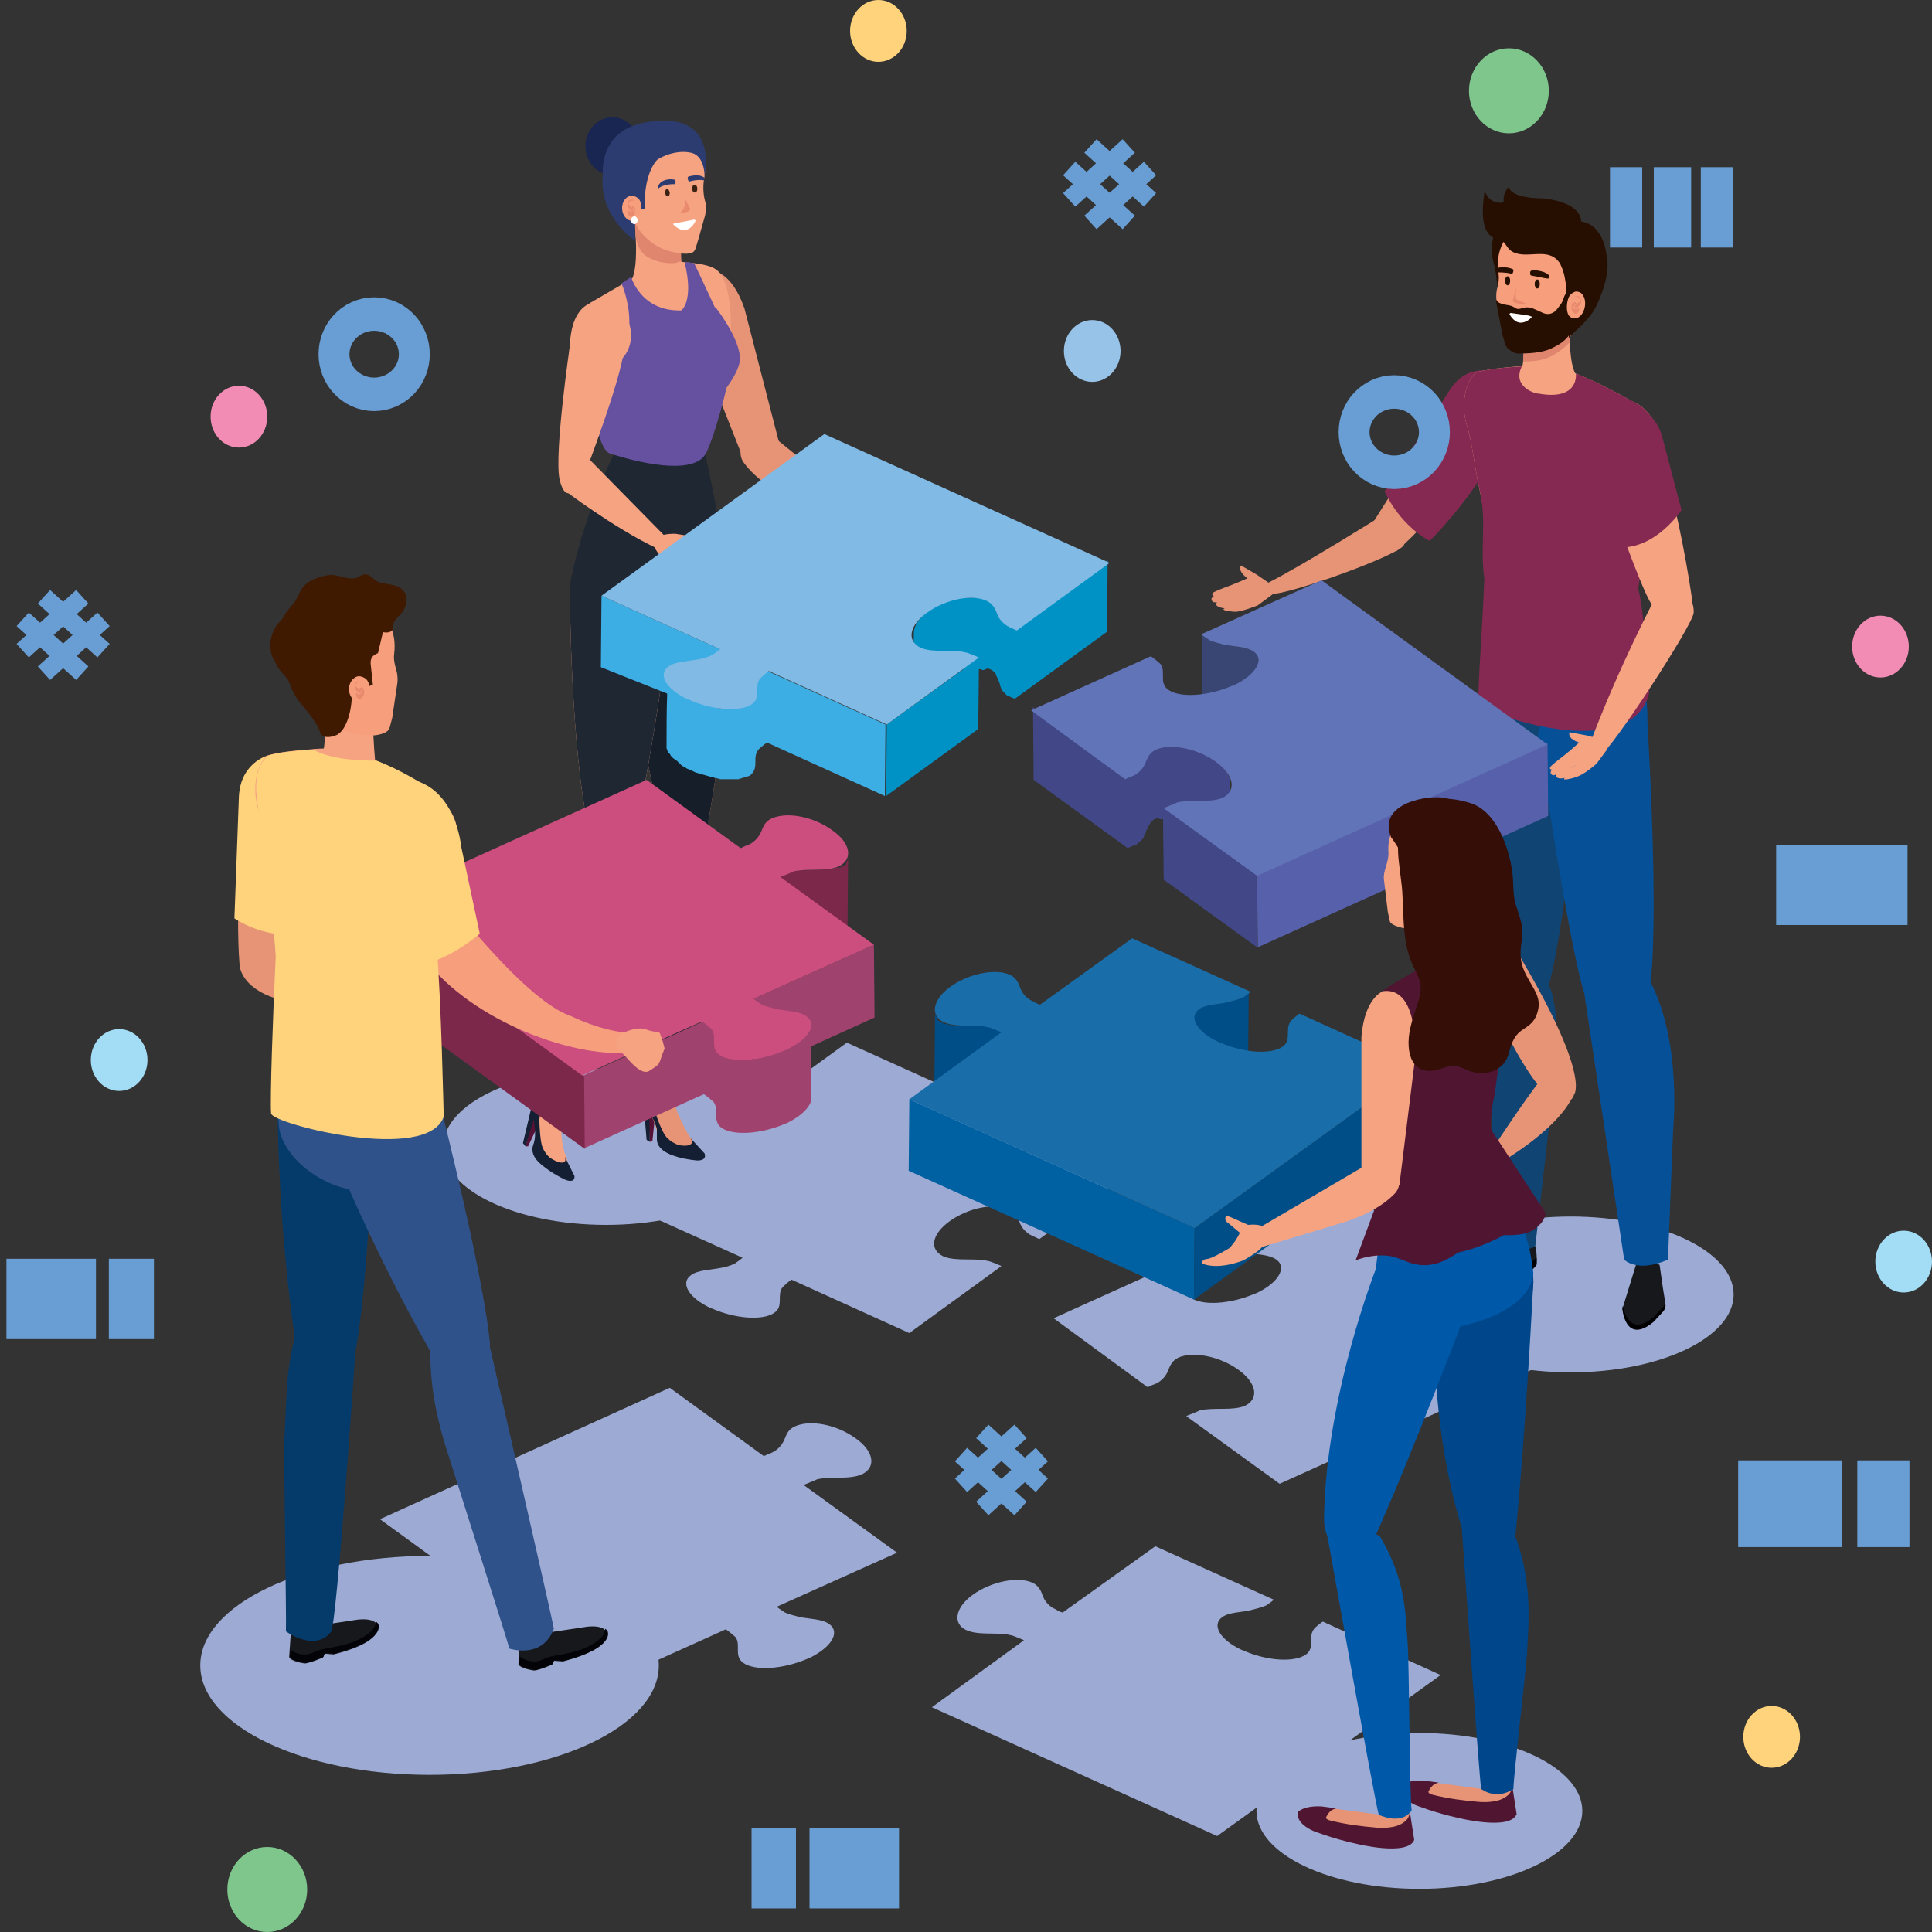 <?xml version="1.0" encoding="utf-8"?>
<!-- Generator: Adobe Illustrator 21.1.0, SVG Export Plug-In . SVG Version: 6.00 Build 0)  -->
<svg version="1.1" id="Layer_1" xmlns="http://www.w3.org/2000/svg" xmlns:xlink="http://www.w3.org/1999/xlink" x="0px" y="0px"
	 viewBox="0 0 300 300" style="enable-background:new 0 0 300 300;" xml:space="preserve">
<rect x="0" y="0" width="300" height="300" fill="#333333" stroke="none"/>
<style type="text/css">
	.st0{fill:#9DAAD3;}
	.st1{fill:#561136;}
	.st2{fill:#151F34;}
	.st3{fill:#E69376;}
	.st4{fill:#1A2652;}
	.st5{fill:#F6A382;}
	.st6{fill:#E0856E;}
	.st7{fill:#1E2732;}
	.st8{fill:#6651A1;}
	.st9{fill:#161F29;}
	.st10{fill:#2C3C70;}
	.st11{fill:#F79F7D;}
	.st12{fill:#E98A6F;}
	.st13{fill:#3B2314;}
	.st14{fill:#FFFFFF;}
	.st15{enable-background:new    ;}
	.st16{fill:#0092C5;}
	.st17{fill:#3DAEE3;}
	.st18{fill:#80BAE5;}
	.st19{fill:#7C284B;}
	.st20{fill:#A0426E;}
	.st21{fill:#CB4E7E;}
	.st22{fill:#17181C;}
	.st23{fill:#104473;}
	.st24{fill:#065098;}
	.st25{fill:#862952;}
	.st26{fill:#260F00;}
	.st27{fill:#394572;}
	.st28{fill:#424887;}
	.st29{fill:#5760AA;}
	.st30{fill:#6174B7;}
	.st31{fill:#053B6B;}
	.st32{fill:#007FA2;}
	.st33{fill:#030308;}
	.st34{fill:#30528A;}
	.st35{fill:#FFD37C;}
	.st36{fill:#3F1900;}
	.st37{fill:#004E88;}
	.st38{fill:#0061A2;}
	.st39{fill:#196EAA;}
	.st40{fill:#4F1531;}
	.st41{fill:#00468A;}
	.st42{fill:#0058A8;}
	.st43{fill:#340E07;}
	.st44{fill:#F3B68E;}
	.st45{fill:#F7B68D;}
	.st46{fill:#DC9D7E;}
	.st47{fill:#E6E7E8;}
	.st48{fill:#7EC68C;}
	.st49{fill:#F28CB5;}
	.st50{fill:#97C3E8;}
	.st51{fill:#A3DDF5;}
	.st52{fill:none;stroke:#699ED4;stroke-width:12.473;stroke-miterlimit:10;}
	.st53{fill:none;stroke:#699ED4;stroke-width:13.462;stroke-miterlimit:10;}
</style>
<g>
	<g>
		<g>
			<g>
				<path class="st0" d="M175.8,181.9l-44.3-20l-34.6,25.1l18.4,8.3c-0.4,0.4-1.1,0.8-1.2,0.9c-0.6,0.3-1.5,0.6-2.3,0.7
					c-1.5,0.3-3.4,0.3-4.5,1.1c-1.7,1.2-0.4,3.5,3,5.1c0.1,0,0.2,0.1,0.3,0.1c3.6,1.6,8,1.9,9.7,0.6c1.4-1,0.3-2.7,1.2-3.9
					c0.1-0.1,0.8-0.8,1.4-1.2l18.3,8.3l14.3-10.4c-0.1,0-0.1-0.1-0.2-0.1c-0.7-0.3-1.7-0.7-1.9-0.7c-2.1-0.5-5,0.1-6.9-0.7
					c-2.3-1.1-1.8-3.5,1-5.5c2.8-2,6.9-2.9,9.2-1.8c1.4,0.7,1.4,1.7,1.9,2.6c0.3,0.5,0.7,0.9,1.3,1.3c0.1,0,0.3,0.2,0.6,0.3
					c0.3,0.1,0.6,0.3,0.9,0.4L175.8,181.9z"/>
			</g>
			<path class="st0" d="M128.8,252.2c-1.1-0.8-3-0.8-4.6-1.1c-0.8-0.2-1.6-0.4-2.3-0.7c-0.1-0.1-0.8-0.5-1.3-0.9l18.7-8.4
				l-14.5-10.5c0.1,0,0.1-0.1,0.2-0.1c0.7-0.3,1.7-0.7,1.9-0.8c2.2-0.5,5.1,0.1,7-0.8c2.2-1.1,1.8-3.6-1.1-5.6
				c-2.9-2.1-7-2.9-9.4-1.8c-1.4,0.7-1.3,1.7-1.9,2.6c-0.3,0.5-0.7,0.9-1.3,1.3c-0.1,0-0.3,0.2-0.7,0.3c-0.3,0.1-0.6,0.3-0.9,0.4
				l-14.6-10.6l-45,20.4l35.1,25.5l18.6-8.4c0.6,0.4,1.4,1.1,1.5,1.2c0.9,1.2-0.3,2.9,1.2,4c1.8,1.3,6.2,1,9.9-0.6
				c0.1,0,0.2-0.1,0.3-0.1C129.1,255.8,130.5,253.5,128.8,252.2z"/>
			<g>
				<path class="st0" d="M163.6,204.7l18.6-8.4c0.6,0.4,1.4,1.1,1.5,1.2c0.9,1.2-0.3,2.9,1.2,4c1.8,1.3,6.2,1,9.9-0.6
					c0.1,0,0.2-0.1,0.3-0.1c3.4-1.6,4.8-4,3.1-5.2c-1.1-0.8-3-0.8-4.6-1.1c-0.8-0.2-1.6-0.4-2.3-0.7c-0.1-0.1-0.8-0.5-1.3-0.9
					l18.7-8.4l35.1,25.5l-45.1,20.4l-14.5-10.5c0.1,0,0.1-0.1,0.2-0.1c0.7-0.3,1.8-0.7,1.9-0.8c2.2-0.5,5.1,0.1,7-0.7
					c2.3-1.1,1.8-3.6-1-5.6c-2.9-2.1-7-2.9-9.3-1.9c-1.4,0.7-1.4,1.8-1.9,2.6c-0.3,0.5-0.7,0.9-1.3,1.3c-0.1,0-0.3,0.2-0.7,0.3
					c-0.3,0.1-0.6,0.3-0.9,0.4L163.6,204.7z"/>
			</g>
			<g>
				<g>
					<path class="st0" d="M223.7,260.1l-18.3-8.3c-0.6,0.4-1.4,1.1-1.4,1.2c-0.9,1.2,0.2,2.9-1.2,3.9c-1.8,1.3-6.1,1-9.7-0.6
						c-0.1,0-0.2-0.1-0.3-0.1c-3.4-1.6-4.7-3.9-3-5.1c1.1-0.8,3-0.7,4.5-1.1c0.8-0.2,1.6-0.4,2.3-0.7c0.1-0.1,0.8-0.5,1.2-0.9
						l-18.4-8.3L165,250.4c-0.3-0.1-0.6-0.2-0.9-0.4c-0.3-0.2-0.6-0.3-0.6-0.3c-0.6-0.4-1-0.8-1.3-1.3c-0.5-0.9-0.5-1.9-1.8-2.6
						c-2.3-1.1-6.5-0.2-9.3,1.8c-2.8,2-3.2,4.5-1.1,5.5c1.9,0.9,4.8,0.3,6.9,0.8c0.2,0,1.2,0.4,1.9,0.7c0.1,0,0.1,0.1,0.2,0.1
						l-14.3,10.4l44.3,20L223.7,260.1z"/>
				</g>
			</g>
		</g>
	</g>
	<g>
		<g>
			<ellipse class="st0" cx="94.1" cy="178.1" rx="25.3" ry="12.1"/>
			<g>
				<g>
					<polygon class="st1" points="100.9,177.3 101.3,177.2 101.7,173.4 100.6,172 					"/>
					<g>
						<polygon class="st2" points="100.4,177 100.9,177.3 100.8,171.1 99.9,170.9 						"/>
						<g>
							<path class="st3" d="M104.2,169.2l0.9,3.3c0,0,1.3,3.2,2.3,4.4c0,0,1.9,2.8-1.6,2.6c0,0-3.7-0.2-3.7-2.8c0-2.2-1.8-5-1.8-5
								c-0.7-1.3,0-2.4,0.2-2.7l0.6-0.8l3.1-0.6L104.2,169.2z"/>
							<path class="st2" d="M107.7,178c-1.5,0.3-3.1-0.3-4.1-1.3c-1-1-2.1-4.8-1.7-3.5c0.2,0.5-1-4.1-0.7-4.8l-0.6,0.8
								c-0.2,0.3-1,1.4-0.3,2.7c0,0,2,2.7,1.9,4.9c-0.1,2.6,3.7,2.8,3.7,2.8c2.1,0.1,2.3-0.8,2.1-1.6
								C107.8,177.9,107.7,178,107.7,178z"/>
							<path class="st2" d="M109.4,179.1c0,0,0.5,1.1-1.1,1.1c0,0-6.3-0.4-6.3-3.3l0-2.3c0,0,0.5,3.3,4.4,3.3c0,0,1.7,0,0.8-1.2
								L109.4,179.1z"/>
						</g>
					</g>
				</g>
				<g>
					<ellipse class="st4" cx="95.1" cy="22.7" rx="4.2" ry="4.5"/>
					<path class="st5" d="M98.1,43.4h8.2c-0.4-1.3-1.1-4.6,0.1-6.9l-8.3-5.9C98.1,30.7,99.6,40.5,98.1,43.4z"/>
					<path class="st6" d="M99,37.9c0.5,1.4,1.3,2,2.6,2.5c1.4,0.5,2.8,0.6,4.2,0.3c-0.1-1.4-0.1-2.9,0.6-4.1l-8.3-5.9
						c0,0,0.5,3,0.6,6.2C98.8,37.2,98.9,37.5,99,37.9z"/>
					<path class="st5" d="M108,38.6l0.4-1.3l1.1-3.9c0.1-0.6,0.2-1.5,0-2.1c-0.2-0.7-0.4-1.9-0.2-3.3c0.7-3.6-0.8-5.4-0.8-5.4
						c-1.9-3.3-6.5-3.3-6.5-3.3c-5.6,0.3-6.1,6.2-6.1,6.2c-0.9,3.9,2,7.2,2,7.2c0.4,0.4,0.4,1.1,0.6,1.6c0.2,0.5,0.5,1,0.8,1.5
						c0.8,1,1.8,1.9,2.9,2.5c1,0.6,3,1.1,4.4,1.1C107.2,39.3,107.7,39.4,108,38.6z"/>
					<g>
						<polygon class="st1" points="81.6,178 82,178 83.6,174.6 82.9,172.9 						"/>
						<g>
							<polygon class="st2" points="81.2,177.5 81.6,178 83.4,172.1 82.6,171.6 							"/>
							<g>
								<path class="st5" d="M87.2,171.5c-0.1,2.7-0.3,5.8,0.8,8.4c0,0,1,3.3-2.3,1.9c0,0-3.5-1.5-2.7-3.9c0.7-2.1-0.3-5.4-0.3-5.4
									c-0.3-1.5,0.7-2.2,1-2.4l0.9-0.5h3.3L87.2,171.5z"/>
								<path class="st2" d="M87.8,181c-1.6-0.2-2.9-1.4-3.5-2.7c-0.6-1.3-0.5-5.3-0.6-4c0,0.5,0.3-4.2,0.8-4.8l-0.9,0.5
									c-0.3,0.2-1.4,1-1.1,2.5c0,0,1.1,3.2,0.3,5.3c-0.8,2.4,2.7,3.9,2.7,3.9c2,0.8,2.4,0,2.4-0.8C88,181,87.9,181,87.8,181z"/>
								<path class="st2" d="M89.2,182.6c0,0,0.2,1.2-1.4,0.6c0,0-5.8-2.6-5-5.3l0.7-2.2c0,0-0.5,3.3,3.1,4.7c0,0,1.6,0.6,1.1-0.8
									L89.2,182.6z"/>
							</g>
						</g>
					</g>
					<path class="st5" d="M90.8,130.6c-4.2,8.3-4.9,11.7-5.7,18c-0.4,3.7-0.3,19.1-0.7,21.4c-0.2,1,3.2,0.4,3.2,0.4
						c0.6-1.6,10.4-37.1,10.4-37.1s1.1-3.7,0.2-4.3C93.6,125.8,92.6,127,90.8,130.6z"/>
					<path class="st7" d="M87.7,171.1c0.6-1.6,10.3-37.8,10.3-37.8s1.1-3.7,0.2-4.3c-4.6-3.2-5.6-2-7.4,1.6
						c-4.2,8.3-4.9,11.7-5.7,18c-0.4,3.7-1.1,18.6-1.6,20.9C83.6,169.4,86.1,172.6,87.7,171.1z"/>
					<path class="st7" d="M109.5,70.6c0,0,3.2,14.6,2.8,16.2c-1.2,4.6-12.8,11-23.3,1.6c0,0,2.4-10.8,7.4-19.9
						C96.5,68.5,98.3,70.6,109.5,70.6z"/>
					<path class="st8" d="M107.9,41c0,0,4.2,8.7,6.1,13.5c-0.8,5.6-3.6,13.9-4.8,15.7c-2.5,3.8-13.9,0.4-13.9,0.4L92,58.8
						c9.6-3.7,4.6-14.6,4.6-14.6l1.5-1c0,0,1.5,5.4,7.8,5.2c0,0,2.1-1.4,0.5-7.5C106.4,40.8,107.3,40.8,107.9,41z"/>
					<path class="st3" d="M97.5,90.8c0,0,1.1,23.6,5.2,36.2c0.6,1.9,7.5-0.6,7.5-0.6s3.5-20.3,3.3-28.7c-0.1-4.7-1.7-15-1.7-15
						S98.7,80.9,97.5,90.8z"/>
					<path class="st3" d="M102.8,126.9l7.3-0.5c0,0-4.5,40.2-4.9,41.9c0,0-3.2,1.2-3.1,0.3c0.2-2.3-2.5-20.4-2.6-24.1
						C99.5,138.5,99.7,134.7,102.8,126.9z"/>
					<path class="st9" d="M97.5,90.8c0,0,1.1,23.6,5.2,36.2c0.6,1.9,7.5-0.6,7.5-0.6s3.5-20.3,3.3-28.7c-0.1-4.7-1.7-15-1.7-15
						S98.7,80.9,97.5,90.8z"/>
					<path class="st9" d="M106.1,168.5c0.7-1.6,4-42.1,4-42.1l-7.3,0.5c-3.1,7.8-3.4,11.6-3.2,17.5c0.1,3.7,1.7,21.7,1.6,24.1
						C101.2,168.5,105.2,170.5,106.1,168.5z"/>
					<g>
						<g>
							<path class="st3" d="M121.2,69.6l-5.6-21.7c-2-5.8-5-5.9-5-5.9c-5.7,0.9-2.1,11.7-2.1,11.7l7.1,18"/>
						</g>
						<g>
							<g>
								<path class="st3" d="M137.3,85.7c-2.4-1.9-2.6-2.4-2.9-3.2c-1.6-3.3,2.4-2.6,3.4-2.2c0.6,0.2,0.4,1.7,1.9,3.8
									c0,0,2.6,2.2,3.3,2.2c0,0,0.7,0.2,0.6,0.8C143.6,87.1,141.5,88.1,137.3,85.7z"/>
							</g>
							<g>
								<g>
									<path class="st3" d="M117.5,67.1"/>
								</g>
								<g>
									<path class="st3" d="M120.7,68.3L137,81.5c0.4,2.4-0.6,2.6-0.6,2.6l-13.1-6.4c-5.6-2.6-7.6-5.6-7.6-5.6s-2.3-2.3,1.4-4.6
										C117.1,67.4,118.8,66.4,120.7,68.3z"/>
								</g>
							</g>
							<path class="st3" d="M137.3,80.2c0,0-0.7,1.5,1.1,1.4l2-1.2c0,0,0.6-0.2,0.5-0.8c0,0-0.2-0.4-0.8-0.1L137.3,80.2z"/>
						</g>
					</g>
					<path class="st5" d="M88.5,92.7c0,0,0.1,23.6,3,36.6c0.4,1.9,7,1.3,7,1.3s4.3-22.3,4.9-30.7c0.3-4.7,1.2-13,1.2-13
						S89.1,85.3,88.5,92.7z"/>
					<path class="st5" d="M91.7,47c-3.4,2.6-1.6,6.6-1.6,6.6l6.4,16.6c0,0,10.3,3.8,12.8-0.1c1.1-1.8,2.2-6.4,3.6-13.1
						c0.9-4.6,1-12.5-1.4-14.9c-1.4-1.4-5.8-1.3-5.9-1.5l-7.2,2.5L91.7,47z"/>
					<path class="st5" d="M105.3,68.9c0.6-0.1,3.9,1.3,3.9,1.3s2.4,10.9,2.5,12.5c0.1,1.7-10.5,10.2-22.3,5.3c0,0,6-15.1,6.8-18.3
						C97.3,66.1,105.3,68.9,105.3,68.9z"/>
					<path class="st8" d="M111.1,47.7c0,0,3.5,4.4,3.8,7.7c0.2,1.8-2,4.9-3.1,6C111,62.2,106.5,50.7,111.1,47.7z"/>
					<path class="st7" d="M92.3,84.5c0,0-4.2,1-3.8,9.2c0.4,8,14,9.7,15.7,1.6C106.1,86.6,99.8,81.5,92.3,84.5z"/>
					<path class="st10" d="M98.6,34.9c0-2.8,0-2.6,0-2.6c0.1-0.8,1.5,0.9,1.5-0.1c-0.1-4.8,1.5-7.1,2.1-7.5c1.7-1,3.6-1.3,5-1
						c2.3,0.4,2.2,3.7,2.2,3.7c1.9-11.9-10.4-8.1-10.4-8.1c-6,1.7-5.4,7.8-5.4,7.8c-0.7,6.5,5,10.3,5,10.3L98.6,34.9z"/>
					<g>
						<g>
							<g>
								<g>
									<g>
										<g>
											<path class="st11" d="M99,34c-0.2,0.2-0.5,0.3-0.8,0.3c-0.9,0-1.6-0.9-1.6-2c0-1.1,0.7-1.9,1.5-1.9
												c0.4,0,0.8,0.2,1.1,0.5c0.4,0.5,0.4,1.3,0.3,1.9C99.4,33.3,99.3,33.7,99,34z"/>
										</g>
									</g>
								</g>
							</g>
						</g>
						<g>
							<g>
								<path class="st12" d="M98.5,31.4c-0.1-0.6-1.1,0-0.9,0.3c0.1,0.2,0.3,0.3,0.4,0.4c0.2,0.2,0.3,0.3,0.3,0.6c0,0,0,0.1,0,0.2
									c-0.1,0.1-0.6-0.4-0.7-0.6c-0.2-0.2-0.2-0.6-0.1-0.9c0.1-0.3,0.3-0.4,0.6-0.4C98.2,31,98.5,31,98.5,31.4
									C98.5,31.4,98.5,31.4,98.5,31.4L98.5,31.4z"/>
							</g>
							<g>
								<path class="st12" d="M98.1,32c0.1-0.1,0.2,0,0.3,0.1c0.1,0.1,0.2,0.2,0.2,0.3c0.1,0.3,0,0.7-0.1,0.9
									c-0.1,0.2-0.3,0.3-0.6,0.3c-0.3,0-0.4-0.3-0.4-0.6c0-0.1,0-0.3,0.1-0.3c0.1-0.1,0.1,0.1,0.2,0.1c0.1,0.1,0.2,0.1,0.3,0.1
									c0.2,0,0.4-0.1,0.5-0.2c0,0,0-0.1,0-0.1c0,0.2,0,0.2,0,0.1c0,0,0-0.1-0.1-0.1c-0.1-0.1-0.2-0.2-0.3-0.3
									C98.1,32.2,98.1,32,98.1,32L98.1,32z"/>
							</g>
						</g>
					</g>
					<g>
						<path class="st13" d="M104,29.9c0,0.3-0.1,0.6-0.3,0.6c-0.2,0-0.4-0.2-0.4-0.6c0-0.3,0.1-0.6,0.3-0.6
							C103.7,29.3,103.9,29.5,104,29.9z"/>
						
							<ellipse transform="matrix(0.999 -3.964631e-02 3.964631e-02 0.999 -1.075 4.302)" class="st13" cx="107.9" cy="29.3" rx="0.4" ry="0.6"/>
						<path class="st10" d="M102.1,29.4c0.8-0.9,2.7-0.8,2.7-0.8s0.1,0,0.1-0.4c0,0,0-0.4-0.3-0.3C104.6,27.8,102.2,27.6,102.1,29.4
							z"/>
						<path class="st10" d="M109.4,27.6c-0.9-0.7-2.4-0.2-2.4-0.2c-0.3,0-0.2,0.4-0.2,0.4c0.1,0.4,0.2,0.4,0.2,0.4s1.3-0.4,2.3-0.2
							C109.3,28,109.4,27.8,109.4,27.6z"/>
						<g>
							<path class="st14" d="M107.8,34.1l-3.1,0.6c-0.2,0-0.2,0.1-0.1,0.2c0,0,0.9,1,1.9,0.8c1-0.2,1.5-1.4,1.5-1.4
								C108,34.2,107.9,34.1,107.8,34.1z"/>
						</g>
						<path class="st12" d="M105.5,33.1c1.6-0.1,1.7-0.6,1.7-0.6l-0.9-1.8C106.4,30.7,106.6,32.5,105.5,33.1z"/>
					</g>
					<path class="st7" d="M88.5,92.7c0,0,0.1,23.6,3,36.6c0.4,1.9,7,1.3,7,1.3s4.3-22.3,4.9-30.7c0.3-4.7,1.2-13,1.2-13
						S89.1,85.3,88.5,92.7z"/>
					<path class="st7" d="M109.5,70.6c0,0,3.2,14.6,2.8,16.2c-1.2,4.6-12.8,11-23.3,1.6c0,0,2.4-10.8,7.4-19.9
						C96.5,68.5,98.3,70.6,109.5,70.6z"/>
					<path class="st8" d="M95.3,70.6c0,0,11.7,3.9,14.2,0c1.1-1.8,3.7-10.5,4.4-16.2c-1.9-4.8-6.1-13.5-6.1-13.5
						c-0.6-0.2-1.5-0.2-1.5-0.2c1.5,6.1-0.5,7.5-0.5,7.5c-6.3,0.2-7.8-5.2-7.8-5.2l-1.5,1c0,0,4.7,10.4-4.3,15.2
						C92.2,59.3,92,70.5,95.3,70.6z"/>
					<ellipse class="st14" cx="98.5" cy="34.2" rx="0.5" ry="0.6"/>
					<g>
						<path class="st5" d="M96.7,48.5c1.8,2.1,1.7,5.4-0.2,7.3c-1.9,2-8,5.7-8.1,2.8c-0.1-5.6,0.1-8.7,2-10.7
							C92.4,46.1,94.9,46.4,96.7,48.5z"/>
						<path class="st5" d="M96.9,53.3l-4.2-2.6l-4.2,2.9c0,0-2.5,17-1.6,20.9c1,4.1,2.7,1.1,3.6,0C90.5,74.4,97.4,56.6,96.9,53.3z"
							/>
						<path class="st5" d="M87.6,76.1c0,0,7.6,5.8,14.3,9c0,0,2.2-1,1.1-2.1c-1.9-1.9-10.2-10.4-12.1-12.3
							C87.6,69.5,87.6,76.1,87.6,76.1z"/>
						<g>
							<g>
								<path class="st5" d="M105.7,88.3c-2.7-1.3-3-1.7-3.5-2.4c-2.2-2.9,1.8-3.1,2.8-3c0.6,0.1,0.7,1.6,2.7,3.2c0,0,3,1.5,3.7,1.3
									c0,0,0.7,0,0.8,0.6C112.2,88.1,110.3,89.6,105.7,88.3z"/>
							</g>
							<path class="st5" d="M104.9,82.9c0,0-1.2,1.1,0.6,1.7l2.2-0.3c0,0,0.6,0,0.7-0.6c0,0,0-0.4-0.7-0.4L104.9,82.9z"/>
						</g>
					</g>
				</g>
			</g>
		</g>
		<g class="st15">
			<path class="st16" d="M152.5,104C152.4,104,152.4,104,152.5,104c-0.1,0-0.2,0-0.3-0.1c0,0-0.1,0-0.1,0c0,0-0.1,0-0.1,0l-0.1,9.3
				l-14.3,10.4l0.1-11.1l11.9-8.6c-0.2,0-0.3,0-0.5,0.1c0,0-0.1,0-0.1,0c-0.1,0-0.1,0-0.2,0c0,0-0.1,0-0.1,0c-0.1,0-0.1,0-0.2,0
				c0,0-0.1,0-0.1,0c-0.1,0-0.2,0.1-0.3,0.1c0,0-0.1,0-0.1,0c-0.1,0-0.3,0.1-0.4,0.1c0,0,0,0-0.1,0c-0.2,0.1-0.4,0.1-0.5,0.2
				c0,0,0,0,0,0c-0.2,0.1-0.4,0.1-0.5,0.2c0,0,0,0,0,0c-0.2,0.1-0.4,0.2-0.6,0.3c0,0,0,0,0,0c-0.2,0.1-0.4,0.2-0.6,0.3c0,0,0,0,0,0
				c-0.2,0.1-0.4,0.2-0.6,0.3c0,0,0,0,0,0c-0.2,0.1-0.4,0.2-0.5,0.4c-1.6,1.1-2.4,2.4-2.4,3.5c0-3.7,0.1-7.4,0.1-11.1
				c0-1.1,0.8-2.4,2.4-3.5c0.2-0.1,0.4-0.3,0.5-0.4c0,0,0,0,0,0c0.2-0.1,0.4-0.2,0.6-0.3c0,0,0,0,0,0c0.2-0.1,0.4-0.2,0.6-0.3
				c0,0,0,0,0,0c0.2-0.1,0.4-0.2,0.6-0.3c0,0,0,0,0,0c0,0,0,0,0,0c0.2-0.1,0.3-0.1,0.5-0.2c0,0,0,0,0,0c0.2-0.1,0.3-0.1,0.5-0.2
				c0,0,0,0,0,0c0,0,0,0,0,0c0.1,0,0.3-0.1,0.4-0.1c0,0,0.1,0,0.1,0c0.1,0,0.2-0.1,0.3-0.1c0,0,0,0,0.1,0c0,0,0,0,0.1,0
				c0.1,0,0.1,0,0.2,0c0,0,0.1,0,0.1,0c0.1,0,0.1,0,0.2,0c0,0,0.1,0,0.1,0c0,0,0,0,0,0c0.2,0,0.4-0.1,0.5-0.1c0,0,0,0,0,0
				c0,0,0,0,0,0c0.2,0,0.3,0,0.5,0c0,0,0,0,0,0c0,0,0,0,0.1,0c0.1,0,0.3,0,0.4,0c0,0,0,0,0,0c0,0,0,0,0,0c0.1,0,0.3,0,0.4,0
				c0,0,0,0,0.1,0c0,0,0,0,0,0c0.1,0,0.3,0,0.4,0c0,0,0,0,0,0c0,0,0,0,0,0c0.1,0,0.3,0,0.4,0c0,0,0,0,0,0c0,0,0,0,0,0
				c0,0,0.1,0,0.1,0c0,0,0.1,0,0.1,0c0,0,0.1,0,0.1,0c0,0,0.1,0,0.1,0c0,0,0,0,0,0c0.1,0,0.2,0.1,0.3,0.1c0,0,0,0,0.1,0
				c0.1,0,0.2,0.1,0.3,0.1c0.1,0,0.2,0.1,0.2,0.1c0,0,0,0,0.1,0c0,0,0.1,0,0.1,0c0,0,0,0,0.1,0c0,0,0.1,0,0.1,0.1
				c0,0,0.1,0.1,0.1,0.1c0,0,0,0,0.1,0.1c0,0,0,0,0,0c0,0,0.1,0.1,0.1,0.1c0,0,0,0,0,0c0,0,0.1,0.1,0.1,0.1v0h0v0c0,0,0,0,0,0
				c0,0,0,0,0,0c0,0,0.1,0.1,0.1,0.1c0,0,0,0,0,0c0,0,0,0,0,0c0,0,0,0,0,0.1c0,0,0,0.1,0.1,0.1c0,0,0,0.1,0,0.1c0,0,0,0.1,0.1,0.1
				c0,0,0,0,0,0c0,0,0,0,0,0c0,0.1,0.1,0.1,0.1,0.2c0,0,0,0,0,0c0,0.1,0.1,0.2,0.1,0.3c0,0.1,0,0.1,0.1,0.2c0,0,0,0.1,0,0.1
				c0,0.1,0.1,0.1,0.1,0.2c0,0,0,0.1,0.1,0.1c0,0,0,0,0,0.1c0,0.1,0.1,0.1,0.1,0.2c0,0,0,0.1,0.1,0.1c0,0,0.1,0.1,0.1,0.1
				c0,0,0,0,0,0.1c0,0.1,0.1,0.1,0.2,0.2c0,0,0,0,0,0c0.1,0.1,0.1,0.1,0.2,0.2c0,0,0,0,0.1,0.1c0,0,0.1,0.1,0.1,0.1c0,0,0,0,0.1,0.1
				c0,0,0.1,0.1,0.2,0.1c0,0,0,0,0.1,0.1c0.1,0.1,0.2,0.1,0.2,0.2c0,0,0,0,0,0c0,0,0,0,0,0c0,0,0,0,0,0c0,0,0,0,0,0c0,0,0,0,0,0
				c0,0,0,0,0,0c0,0,0,0,0,0c0,0,0,0,0,0c0,0,0,0,0,0c0,0,0,0,0.1,0c0,0,0,0,0.1,0c0,0,0,0,0,0c0,0,0,0,0.1,0c0,0,0,0,0,0
				c0,0,0.1,0,0.1,0.1c0.3,0.1,0.6,0.3,0.9,0.4l14.3-10.4l-0.1,11.1l-14.3,10.4c-0.3-0.1-0.6-0.2-0.9-0.4c0,0-0.1,0-0.1-0.1
				c0,0,0,0,0,0c0,0-0.1,0-0.1,0c0,0,0,0,0,0c0,0,0,0-0.1,0c0,0,0,0,0,0c0,0,0,0,0,0c0,0,0,0,0,0c0,0,0,0,0,0c0,0,0,0,0,0
				c0,0,0,0,0,0c0,0,0,0,0,0c0,0,0,0,0,0c0,0,0,0,0,0c0,0,0,0,0,0c0,0,0,0,0,0c-0.1-0.1-0.2-0.1-0.2-0.2c0,0,0,0-0.1-0.1
				c-0.1,0-0.1-0.1-0.1-0.1c0,0,0,0,0,0c0,0,0,0,0,0c0,0-0.1-0.1-0.1-0.1c0,0,0,0-0.1-0.1c-0.1-0.1-0.1-0.1-0.2-0.2c0,0,0,0,0,0
				c0,0,0,0,0,0c-0.1-0.1-0.1-0.1-0.1-0.2c0,0,0,0,0-0.1c0,0-0.1-0.1-0.1-0.1c0,0,0,0,0,0c0,0,0,0,0-0.1c0-0.1-0.1-0.1-0.1-0.2
				c0,0,0-0.1,0-0.1c0,0,0-0.1,0-0.1c0,0,0,0,0,0c0-0.1-0.1-0.1-0.1-0.2c0,0,0,0,0-0.1c0-0.1-0.1-0.1-0.1-0.2c0-0.1-0.1-0.2-0.1-0.2
				c0,0,0,0,0,0c0-0.1-0.1-0.1-0.1-0.2c0,0,0,0,0-0.1c0,0,0-0.1-0.1-0.1c0,0,0-0.1,0-0.1c0,0,0-0.1-0.1-0.1c0,0,0-0.1,0-0.1
				c0,0,0,0,0-0.1c0,0,0-0.1-0.1-0.1c0,0,0,0,0-0.1c0,0-0.1-0.1-0.1-0.1c0,0,0,0,0,0c0,0-0.1-0.1-0.1-0.1c0,0,0,0-0.1-0.1
				c0,0-0.1-0.1-0.1-0.1c0,0,0,0-0.1-0.1c0,0-0.1-0.1-0.1-0.1c0,0,0,0-0.1,0c-0.1,0-0.1-0.1-0.2-0.1c-0.1,0-0.2-0.1-0.3-0.1
				c0,0,0,0-0.1,0C152.7,104.1,152.6,104.1,152.5,104z"/>
			<path class="st17" d="M93.3,103.6l0.1-11.1l18.4,8.3l-0.1,9.2c0,0,0,0,0,0c0,0,0.1,0,0.1,0c0.1,0,0.3,0,0.4,0c0,0,0,0,0,0
				c0.1,0,0.2,0,0.3,0c0,0,0.1,0,0.1,0c0.1,0,0.2,0,0.2,0c0,0,0.1,0,0.1,0c0.2,0,0.4,0,0.5,0c0,0,0,0,0.1,0c0.1,0,0.3,0,0.4,0
				c0,0,0,0,0,0c0.1,0,0.3,0,0.4,0c0,0,0.1,0,0.1,0c0.1,0,0.2,0,0.3,0c0,0,0,0,0,0c0.1,0,0.2,0,0.3-0.1c0,0,0.1,0,0.1,0
				c0.1,0,0.2-0.1,0.3-0.1c0,0,0,0,0,0c0,0,0,0,0.1,0c0.1,0,0.1,0,0.2-0.1c0,0,0.1,0,0.1,0c0,0,0.1,0,0.1-0.1c0,0,0,0,0.1,0
				c0,0,0.1,0,0.1-0.1c0,0,0,0,0.1,0c0,0,0.1,0,0.1-0.1c0,0,0,0,0.1,0c0.1,0,0.1-0.1,0.2-0.1c0.7-0.5,0.8-1.1,0.8-1.8
				c0-0.2,0-0.4,0-0.5c0-0.5,0-1.1,0.4-1.6c0.1-0.1,0.8-0.8,1.4-1.2l18.3,8.3l-0.1,11.1l-18.3-8.3c-0.6,0.4-1.4,1.1-1.4,1.2
				c-0.3,0.4-0.4,0.9-0.4,1.4c0,0.2,0,0.4,0,0.5c0,0.7-0.1,1.4-0.8,2c-0.1,0-0.1,0.1-0.2,0.1c0,0,0,0-0.1,0c0,0-0.1,0-0.1,0.1
				c0,0,0,0-0.1,0c0,0-0.1,0-0.1,0.1c0,0,0,0-0.1,0c0,0,0,0,0,0c0,0-0.1,0-0.1,0c0,0-0.1,0-0.1,0c0,0-0.1,0-0.2,0.1c0,0,0,0-0.1,0
				c0,0,0,0,0,0c0,0,0,0,0,0c-0.1,0-0.2,0.1-0.3,0.1c0,0,0,0,0,0c0,0,0,0,0,0c-0.1,0-0.2,0-0.3,0.1c0,0,0,0,0,0c0,0,0,0,0,0
				c-0.1,0-0.2,0-0.3,0c0,0,0,0,0,0c0,0,0,0,0,0c-0.1,0-0.3,0-0.4,0c0,0,0,0,0,0c0,0,0,0,0,0c-0.1,0-0.3,0-0.4,0c0,0,0,0,0,0
				c0,0,0,0,0,0c-0.2,0-0.4,0-0.5,0c0,0,0,0,0,0c0,0,0,0,0,0c-0.1,0-0.2,0-0.2,0c0,0-0.1,0-0.1,0c-0.1,0-0.2,0-0.3,0c0,0,0,0,0,0
				c0,0,0,0,0,0c-0.1,0-0.3,0-0.4,0c0,0-0.1,0-0.1,0c-0.1,0-0.3,0-0.4-0.1c0,0,0,0,0,0c0,0,0,0,0,0c-0.1,0-0.2,0-0.4-0.1
				c0,0,0,0-0.1,0c-0.1,0-0.2,0-0.3-0.1c0,0-0.1,0-0.1,0c-0.1,0-0.2,0-0.2-0.1c-0.1,0-0.1,0-0.2,0c-0.1,0-0.1,0-0.2-0.1
				c0,0,0,0-0.1,0c0,0,0,0-0.1,0c-0.2-0.1-0.4-0.1-0.6-0.2c0,0-0.1,0-0.1,0c-0.2-0.1-0.4-0.1-0.6-0.2c0,0,0,0-0.1,0
				c-0.2-0.1-0.4-0.1-0.6-0.2c0,0,0,0,0,0c-0.2-0.1-0.4-0.2-0.6-0.3c-0.1,0-0.2-0.1-0.3-0.1c-0.1-0.1-0.3-0.1-0.4-0.2
				c0,0-0.1,0-0.1-0.1c-0.1,0-0.2-0.1-0.3-0.1c0,0-0.1-0.1-0.1-0.1c-0.1,0-0.2-0.1-0.2-0.1c0,0-0.1-0.1-0.1-0.1c0,0-0.1,0-0.1-0.1
				c0,0-0.1-0.1-0.1-0.1c0,0-0.1-0.1-0.1-0.1c-0.1-0.1-0.2-0.1-0.2-0.2c0,0-0.1,0-0.1-0.1c-0.1-0.1-0.2-0.1-0.3-0.2c0,0,0,0-0.1-0.1
				c-0.1,0-0.1-0.1-0.2-0.1c0,0,0,0,0,0c-0.1-0.1-0.1-0.1-0.2-0.2c0,0-0.1-0.1-0.1-0.1c-0.1-0.1-0.2-0.2-0.2-0.3c0,0,0,0,0,0
				c-0.1-0.1-0.1-0.2-0.2-0.2c0,0,0-0.1-0.1-0.1c0,0-0.1-0.1-0.1-0.1c0,0,0,0,0,0c0,0,0,0,0-0.1c0-0.1-0.1-0.1-0.1-0.2
				c0,0,0,0,0-0.1c0,0,0,0,0,0c0-0.1-0.1-0.1-0.1-0.2c0,0,0,0,0,0c0,0,0-0.1,0-0.1c0,0,0-0.1,0-0.1c0,0,0,0,0,0c0-0.1,0-0.1,0-0.2
				c0,0,0,0,0,0c0,0,0,0,0,0c0-0.1,0-0.1,0-0.2c0,0,0,0,0,0c0-2.6,0-5.3,0.1-7.9L93.3,103.6z"/>
			<g>
				<path class="st18" d="M172.3,87.4l-44.3-20L93.4,92.5l18.4,8.3c-0.4,0.4-1.1,0.8-1.2,0.9c-0.6,0.3-1.5,0.6-2.3,0.7
					c-1.5,0.3-3.4,0.3-4.5,1.1c-1.7,1.2-0.4,3.5,3,5.1c0.1,0,0.2,0.1,0.3,0.1c3.6,1.6,8,1.9,9.7,0.6c1.4-1,0.3-2.7,1.2-3.9
					c0.1-0.1,0.8-0.8,1.4-1.2l18.3,8.3l14.3-10.4c-0.1,0-0.1-0.1-0.2-0.1c-0.7-0.3-1.7-0.7-1.9-0.7c-2.1-0.5-5,0.1-6.9-0.7
					c-2.3-1.1-1.8-3.5,1-5.5c2.8-2,6.9-2.9,9.2-1.8c1.4,0.7,1.4,1.7,1.9,2.6c0.3,0.5,0.7,0.9,1.3,1.3c0.1,0,0.3,0.2,0.6,0.3
					c0.3,0.1,0.6,0.3,0.9,0.4L172.3,87.4z"/>
			</g>
		</g>
		<g class="st15">
			<g>
				<path class="st19" d="M131.7,132.6C131.7,132.6,131.7,132.6,131.7,132.6c0,0.1,0,0.1,0,0.2c0,0,0,0,0,0.1c0,0,0,0.1,0,0.1
					c0,0,0,0.1,0,0.1c0,0,0,0,0,0.1c0,0,0,0.1,0,0.1c0,0,0,0,0,0.1c0,0,0,0,0,0c0,0.1-0.1,0.2-0.1,0.2c0,0,0,0,0,0
					c0,0.1-0.1,0.1-0.1,0.2c0,0,0,0,0,0c0,0.1-0.1,0.1-0.1,0.2c0,0,0,0,0,0.1c0,0,0,0,0,0.1c0,0,0,0-0.1,0.1c0,0,0,0-0.1,0.1
					c0,0,0,0-0.1,0c0,0-0.1,0.1-0.1,0.1c0,0,0,0-0.1,0c0,0-0.1,0.1-0.1,0.1c0,0,0,0-0.1,0c0,0-0.1,0-0.1,0.1c0,0,0,0-0.1,0
					c-0.1,0-0.1,0.1-0.2,0.1c-0.2,0.1-0.5,0.2-0.7,0.3c-0.2,0.1-0.4,0.1-0.6,0.1c-0.2,0-0.4,0.1-0.6,0.1c-0.3,0-0.6,0-0.9,0.1
					c-0.7,0-1.4,0-2.1,0c-0.3,0-0.6,0-0.9,0.1l0.1,11.3c0.3,0,0.6,0,0.9-0.1c0.7,0,1.4,0,2.1,0c0.3,0,0.6,0,0.9-0.1
					c0.2,0,0.4,0,0.6-0.1c0.2,0,0.4-0.1,0.6-0.1c0.3-0.1,0.5-0.2,0.7-0.3c0.1,0,0.1-0.1,0.2-0.1c0,0,0,0,0,0c0,0,0.1,0,0.1-0.1
					c0,0,0,0,0,0c0,0,0,0,0,0c0,0,0.1-0.1,0.1-0.1c0,0,0,0,0.1,0c0,0,0.1-0.1,0.1-0.1c0,0,0,0,0,0c0,0,0,0,0,0c0,0,0,0,0.1-0.1
					c0,0,0,0,0.1-0.1c0,0,0,0,0.1-0.1c0,0,0,0,0,0c0,0,0,0,0,0c0.1-0.1,0.1-0.1,0.1-0.2c0,0,0,0,0,0c0,0,0,0,0,0
					c0-0.1,0.1-0.1,0.1-0.2l0,0c0,0,0,0,0,0c0-0.1,0.1-0.2,0.1-0.2c0,0,0,0,0,0c0,0,0,0,0,0c0,0,0,0,0-0.1c0,0,0,0,0-0.1
					c0,0,0,0,0-0.1c0,0,0,0,0-0.1c0,0,0,0,0,0c0,0,0-0.1,0-0.1c0,0,0,0,0-0.1c0,0,0-0.1,0-0.1c0,0,0,0,0,0c0,0,0,0,0,0L131.7,132.6z
					"/>
				<path class="st19" d="M123.3,135.3C123.3,135.3,123.3,135.3,123.3,135.3c-0.2,0.1-1.2,0.4-1.9,0.8c-0.1,0-0.1,0.1-0.2,0.1
					l0.1,11.3c0.1,0,0.1-0.1,0.2-0.1c0.7-0.3,1.7-0.7,1.9-0.8c0,0,0,0,0,0c0.2,0,0.3-0.1,0.5-0.1c0.2,0,0.4-0.1,0.6-0.1l-0.1-11.3
					c-0.2,0-0.4,0-0.6,0.1C123.6,135.3,123.4,135.3,123.3,135.3z"/>
			</g>
			<path class="st20" d="M135.8,158l-0.1-11.3l-18.7,8.4l0.1,9.4c-2.2,0.3-4.1,0.1-5.2-0.7c-0.7-0.5-0.8-1.2-0.8-1.8
				c0-0.2,0-0.4,0-0.6c0-0.6,0-1.1-0.4-1.6c-0.1-0.1-0.8-0.8-1.5-1.2l-18.6,8.4l0.1,11.3l18.6-8.4c0.6,0.4,1.4,1.1,1.5,1.2
				c0.3,0.4,0.4,0.9,0.4,1.4c0,0.2,0,0.4,0,0.6c0,0.7,0.1,1.5,0.8,2c1.8,1.3,6.2,1,9.9-0.6c0.1,0,0.2-0.1,0.3-0.1
				c2.4-1.2,3.8-2.7,3.8-3.9c0-2.7,0-5.3-0.1-8L135.8,158z"/>
			<path class="st19" d="M130.3,134.6l0.1,11.3c-1.9,0.9-4.9,0.3-7.1,0.8c-0.2,0-1.2,0.4-1.9,0.8c-0.1,0-0.1,0.1-0.2,0.1l-0.1-11.3
				c0.1,0,0.1-0.1,0.2-0.1c0.7-0.3,1.7-0.7,1.9-0.8C125.4,134.8,128.4,135.4,130.3,134.6z"/>
			<polygon class="st19" points="90.7,167.1 55.5,141.6 55.6,152.9 90.8,178.4 			"/>
			<path class="st21" d="M125.2,157.8c-1.1-0.8-3-0.8-4.6-1.1c-0.8-0.2-1.6-0.4-2.3-0.7c-0.1-0.1-0.8-0.5-1.3-0.9l18.7-8.4
				l-14.5-10.5c0.1,0,0.1-0.1,0.2-0.1c0.7-0.3,1.7-0.7,1.9-0.8c2.2-0.5,5.1,0.1,7-0.8c2.2-1.1,1.8-3.6-1.1-5.6
				c-2.9-2.1-7-2.9-9.4-1.8c-1.4,0.7-1.3,1.7-1.9,2.6c-0.3,0.5-0.7,0.9-1.3,1.3c-0.1,0-0.3,0.2-0.7,0.3c-0.3,0.1-0.6,0.3-0.9,0.4
				l-14.6-10.6l-45.1,20.4l35.1,25.5l18.6-8.4c0.6,0.4,1.4,1.1,1.5,1.2c0.9,1.2-0.3,2.9,1.2,4c1.8,1.3,6.2,1,9.9-0.6
				c0.1,0,0.2-0.1,0.3-0.1C125.6,161.4,127,159.1,125.2,157.8z"/>
		</g>
		<g>
			<ellipse class="st0" cx="243.9" cy="201" rx="25.3" ry="12.1"/>
			<g>
				<g>
					<g>
						<path class="st22" d="M235.4,198.3c-1.8,1.9-4.7,3-4.7,3c-2.5,0.7-3.9-1.1-3.9-1.1c-0.5-0.8,0.1-1.2,0.1-1.2
							c5.2-4.3,6.8-5.5,6.8-5.5h4.8c0.2,2.1,0.1,2.9,0.1,2.9c-0.4,0.6-1.3,1.5-2.6,1.7c-0.1,0-0.3-0.1-0.4-0.1L235.4,198.3z"/>
					</g>
					<path d="M226.8,198.9c0,0.1,0.1,0.2,0.1,0.4c0.4,0.9,1.5,1.3,2.4,1.3c1.1,0,2.1-0.6,3-1.1c0.9-0.5,1.7-1.1,2.5-1.8
						c0.5-0.5,1.2-0.7,1.9-1c0.7-0.3,1.3-0.9,1.9-1.4c0,0.6,0,1,0,1c-0.4,0.6-1.3,1.5-2.6,1.7c-0.1,0-0.3-0.1-0.4-0.1l-0.1,0.3
						c-1.8,1.9-4.7,3-4.7,3c-2.5,0.7-3.9-1.1-3.9-1.1C226.2,199.4,226.7,199,226.8,198.9z"/>
				</g>
				<g>
					<path class="st3" d="M238.9,151.5c-5.3,6.3-7.5-0.4-7.5-0.4l-0.7-39c-0.1,0.6-0.2-3.9,6.5-3c6.7,1,8.4,3.8,8.4,3.8
						S242,139.9,238.9,151.5"/>
					<path class="st3" d="M231.4,150.6c0,0,2.7,41.1,2.9,42.5c0,0,3.3,0.8,3.3,0c0-2,3.8-26,3.9-29.1c0.1-7.8-1.8-9.3-3.6-14.6
						C237.9,149.4,231.4,144.3,231.4,150.6z"/>
				</g>
				<g>
					<g>
						<path class="st23" d="M240.5,153c3.1-11.6,5.2-40,5.2-40s-1.7-2.8-8.4-3.8c-6.8-1-6.6,3.5-6.5,3c0,0-2,21.2-0.2,40.4
							C230.6,152.5,236.4,155.8,240.5,153z"/>
					</g>
				</g>
				<path class="st5" d="M250.8,91.2c1,3.7,4.9,17.6,4.9,17.6c-14.1,18.1-24.7,2.3-24.9,0.6c-0.2-2,1.9-9.5,2.3-17.7
					C233,91.7,236.9,85.3,250.8,91.2z"/>
				<path class="st23" d="M230.9,113.9c-0.7-4.9,0.7-9.8,1.4-14.7h20.7c1.3,4.7,2.7,9.6,2.7,9.6s0.9,11.2-8,12.5
					C247.7,121.3,232.3,124.2,230.9,113.9z"/>
				<g>
					<path class="st5" d="M254.4,152.3c-4.4,7.1-7.4,0.8-7.4,0.8l-7.2-38c0,0.6,0.2-5,7-5.1c6.8-0.1,8.9,2.4,8.9,2.4
						S255.8,140.4,254.4,152.3"/>
					<path class="st5" d="M246.8,152.7c0,0,7.1,43.3,7.5,44.7c0,0,3.4,0.3,3.3-0.6c-0.2-2,0.4-29.3,0-32.3c-1-7.8-2-9.1-4.5-14
						C253.1,150.5,245.9,146.4,246.8,152.7z"/>
				</g>
				<g>
					<path class="st22" d="M254,196.5l-2,6.5c0,0,0.4,5.9,4.8,2.2l1.3-1.4c0.7-0.6,0.5-1.4,0.5-1.4l-0.4-2.5l-0.5-3.5
						C257.7,196.5,255,194.5,254,196.5z"/>
					<path d="M256.8,204.5l1.3-1.4c0.3-0.2,0.4-0.5,0.4-0.7l0,0.1c0,0,0.2,0.8-0.5,1.4l-1.3,1.4c-4.4,3.6-4.8-2.2-4.8-2.2l0.1-0.3
						C252.3,204.2,253.3,207.4,256.8,204.5z"/>
				</g>
				<g>
					<g>
						<path class="st2" d="M255.3,152.5"/>
						<path class="st24" d="M246,154.2c-2.5-7.8-7.2-40.3-7.2-40.3c0,0.6,1.4-7.8,8.2-7.9c6.8-0.1,8.6,2.7,8.6,2.7
							s2.1,31.8,0.7,43.7C256.3,152.5,251.5,158.4,246,154.2z"/>
					</g>
				</g>
				<path class="st3" d="M234.1,66.2c0,0-11.5,14.6-17.3,19.4c0,0-3.9-1.5-3.7-4.3c0,0,8.4-13.4,13.8-21.4
					C226.8,59.9,234,57.7,234.1,66.2z"/>
				<path class="st3" d="M214.7,80c0,0-12.6,7.9-17.8,10.5c0,0-0.9,1.6,0.6,1.7c2.5,0.2,20.1-6.1,20.5-7.6
					C220,77.7,214.7,80,214.7,80z"/>
				<path class="st3" d="M226.3,64.6c0.9,2.6,3.6,3.9,6,3c2.4-1,3.6-3.8,2.7-6.4c-0.9-2.6-3.6-3.9-6-3
					C226.6,59.1,225.4,62,226.3,64.6z"/>
				<path class="st25" d="M232,57.8c0,0-4.1-1.6-6.9,2.8L215,76.3c0,0,2.1,5,7,7.7C222,84,240,66.2,232,57.8z"/>
				<path class="st5" d="M254.5,156"/>
				<path class="st11" d="M243.7,52.6c0,0,0.8-1.7,2.7-5c0,0,3.9-4.3,1.7-9.7c0,0-1.2-4.5-8.6-3.9C239.5,34,238.8,46.4,243.7,52.6z"
					/>
				<path class="st5" d="M244,45.5c0,0-1.2,12.4,1.4,13.3l-9.4-0.6c0,0,1.5-3.7-0.2-6.5L244,45.5z"/>
				<path class="st6" d="M236.5,56.1c0.2-2.8-0.2-3.4-0.8-4.3l8.3-6.2c0,0-0.4,4-0.3,7.6C241.3,55.6,239.3,56.2,236.5,56.1z"/>
				<path class="st5" d="M229.3,57.8c-2.1,1.6-2.3,5.6-1.6,8c0.9,2.8,1.2,6.4,2.1,10.5c1.2,5.5,2,9.8,3.3,15.3
					c1.1,4.5,18.1,0.9,18.1,0.9l6.1-22.4c0,0,1-5.8-3.9-7.8c0,0-5.2-3-9-4.4c-3.4-1.2-4.6-1.3-8-1.1
					C236.3,56.9,231.7,57.1,229.3,57.8z"/>
				<path class="st26" d="M232.3,34.9c-0.5,2.4-1,3.6-0.4,5.8c0.6,2,0.4,4,1.2,5.9c1.1,2.7,2.6,2.4,3.7-0.1c1.2-2.6,2.4-6-0.2-7.9
					C235,37.4,234.4,35.3,232.3,34.9L232.3,34.9z"/>
				<path class="st11" d="M233.8,53.5l-0.4-1.4c0,0-1-5.2-1-5.2c-0.1-0.7-0.1-1.5,0.1-2.2c0.2-0.7,0.3-1.4,0.2-2.2
					c-0.6-3.7,1.3-5.7,1.3-5.7c2.2-3.3,6.9-3,6.9-3c5.8,0.6,6,6.7,6,6.7c0.8,4.1-2.4,7.3-2.4,7.3c-0.3,0.3-0.2,1.6-0.3,2
					c-0.4,1.6-1.9,2.5-3.2,3.1c-1.4,0.7-3.2,1.4-4.7,1.5C235.7,54.5,234,54.3,233.8,53.5z"/>
				<path class="st26" d="M232.5,46.8c0.8,0.7,1.8,0.4,2.6,0.9c0.5,0.4,0.8,0.3,1.4,0.1c0.5-0.1,0.8-0.1,1.3,0
					c0.5,0.2,1.4,0.6,1.8,0.8c0.7,0.3,1.5,0.2,2.1-0.5c0.6-0.8,0.8-0.9,1.1-1.8c0.5-1.7,2.1-1.8,3.2-0.8c-0.7,1.5-1.6,2.4-1.6,2.4
					c-0.3,0.3-0.2,2.7-0.3,3.1c-0.4,1.6-1.9,2.5-3.2,3.1c-1.4,0.7-3.6,0.8-5.2,0.8c-0.6,0-1.8-0.7-2-1.5l-0.4-1.4c0,0-1-5.2-1-5.2
					c0-0.1,0-0.2,0-0.3C232.4,46.7,232.5,46.8,232.5,46.8z"/>
				<path class="st26" d="M232.4,37.1c1.3,0,1.3,1.2,2.3,1.9c2.2,1.4,5.5-0.7,7.3,1.6c0.2,0.2,0.3,0.4,0.4,0.7
					c0.5,1,0.7,2.3,0.8,3.4c0,0.3-0.2,1.2,0.1,1.5c0.2,0.1,0.4,0.1,0.8,0c0.1,0.5-0.3,0.9-0.5,1.4c-0.2,0.5-0.4,0.9-0.2,1.4
					c0.6,1.2,0.1,1,0.2,3.5c0.4-0.6,1.3-1.3,1.6-1.6c0.8-0.8,1.7-1.7,2.3-2.7c0.6-1,1-2.1,1.4-3.2c0.6-1.8,1-3.8,0.5-5.7
					c0,0-0.4-4.4-3.9-4.9c0,0,0.4-2.9-5.9-3.6c0,0-5,0.1-5.3-1.8c0,0-1,0.9-0.8,2.4c0,0-2,0.7-3-1.8C230.7,29.6,229,36.2,232.4,37.1
					z"/>
				<g>
					<g>
						<g>
							<g>
								<g>
									<g>
										<path class="st11" d="M243.6,49c0.2,0.2,0.4,0.4,0.7,0.4c0.8,0.2,1.6-0.6,1.8-1.8c0.2-1.1-0.3-2.2-1.1-2.3
											c-0.4-0.1-0.7,0.1-1.1,0.4c-0.4,0.4-0.6,1.3-0.6,2C243.3,48.2,243.4,48.7,243.6,49z"/>
									</g>
								</g>
							</g>
						</g>
					</g>
					<g>
						<g>
							<path class="st12" d="M244.4,46.3c0.1-0.6,1.2,0.1,1,0.4c-0.1,0.2-0.3,0.3-0.5,0.4c-0.2,0.2-0.4,0.3-0.4,0.6c0,0,0,0.1,0,0.2
								c0.1,0.1,0.7-0.4,0.8-0.5c0.2-0.2,0.3-0.6,0.2-0.9c-0.1-0.3-0.2-0.5-0.6-0.5C244.7,46,244.4,46,244.4,46.3
								C244.4,46.3,244.4,46.4,244.4,46.3L244.4,46.3z"/>
						</g>
						<g>
							<path class="st12" d="M244.7,47c-0.1-0.1-0.2-0.1-0.4,0c-0.1,0.1-0.2,0.2-0.2,0.3c-0.1,0.3-0.1,0.7,0,1
								c0.1,0.2,0.3,0.4,0.6,0.4c0.3,0,0.5-0.3,0.5-0.6c0-0.1,0-0.3,0-0.3c-0.1-0.1-0.1,0.1-0.2,0.1c-0.1,0.1-0.2,0.1-0.3,0.1
								c-0.2,0-0.4-0.1-0.5-0.3c0,0,0-0.1,0-0.1c0,0.2,0,0.2,0,0.1c0-0.1,0-0.1,0.1-0.1c0.1-0.1,0.2-0.2,0.3-0.3
								C244.7,47.3,244.8,47.1,244.7,47L244.7,47z"/>
						</g>
					</g>
				</g>
				<path class="st12" d="M235.5,46.5l1.6,0.7c0,0-2.1,0.1-2.2-0.5c0,0,0.3-1.3,0.7-2.5C235.5,44.1,235.2,46.4,235.5,46.5z"/>
				<g>
					<ellipse class="st26" cx="238.7" cy="44.1" rx="0.4" ry="0.7"/>
					<ellipse class="st26" cx="234.1" cy="43.6" rx="0.4" ry="0.7"/>
					<path class="st26" d="M237.8,42.8c-0.1,0-0.2-0.2-0.2-0.2c0-0.2,0-0.4,0-0.4c0.1-0.1,0.2-0.2,0.2-0.2c0.4-0.1,1.1,0,1.8,0.2
						c0.3,0.1,0.9,0.4,1,0.7c0,0.1,0,0.3-0.1,0.3C240.4,43.4,239.2,43,237.8,42.8z"/>
					<path class="st26" d="M232.6,42.3c0.4,0,1.2,0,2.1,0.2c0.1,0.1,0.2-0.1,0.2-0.1C235,42.2,235,42,235,42c0-0.2-0.1-0.2-0.1-0.2
						c-0.4-0.2-0.9-0.3-1.5-0.3c-0.2,0-0.5,0-0.8,0.1C232.6,41.6,232.5,41.8,232.6,42.3z"/>
				</g>
				<g>
					<path class="st14" d="M234.6,48.6c-0.1,0-0.2,0.1-0.2,0.2c0,0,0.6,1.2,1.6,1.3s1.8-0.8,1.8-0.8c0.1-0.1,0-0.2-0.2-0.2
						C237.7,49,236,48.8,234.6,48.6z"/>
				</g>
				<path class="st24" d="M254.2,104.3c0,0,3.6,6.3,0,13.3c-3.6,7-14.7,4.5-14.7-4.6C239.5,104,247.1,100.5,254.2,104.3z"/>
				<path class="st25" d="M236.3,56.9c0,0-4.6,0.2-7,0.9c-2.1,1.6-2.3,5.6-1.6,8c0.9,2.8,1.2,6.4,2.1,10.5c1.2,5.5-0.3,9.6,1,15.1
					c1.1,4.5,23.6,0,23.6,0l2.9-21.3c0,0,1-5.8-3.9-7.8c0,0-5-2.9-8.7-4.3c0,0,0.6,4.3-5.9,3.1C238.7,61.2,234.7,60.2,236.3,56.9z"
					/>
				<path class="st25" d="M254.4,91.5c1,3.7,1.7,16,1.7,16c-2.6,11.5-26.4,3.2-26.5,1.6c-0.2-2,0.6-11.4,0.9-19.6
					C230.5,89.4,240.5,85.6,254.4,91.5z"/>
				<path class="st5" d="M247.3,70.7c1.6,3.4,7.3,20.5,9.2,23.2c0.5,0.7,5.2,4,6.3-0.5c-2.6-17.8-6.6-27.9-6.6-27.9
					s-4.6-4.1-8.3-0.3C247.9,65.2,246.2,68.4,247.3,70.7z"/>
				<path class="st5" d="M246.7,67.7c-0.5,3.3,1.5,6.3,4.6,6.9c3,0.5,5.9-1.6,6.4-4.9c0.5-3.3-1.5-6.3-4.6-6.9
					C250.1,62.2,247.2,64.4,246.7,67.7z"/>
				<path class="st25" d="M252.2,61.7c0,0,4.8,1.9,5.9,6.1l3,11.4c0,0-3.9,6-9.6,5.8l-5.7-13.6C245.7,71.4,241.9,63.8,252.2,61.7z"
					/>
				<path class="st3" d="M191,94.2l1.5,0c0,0-2.7,0.7-3.6-0.2c0,0-0.2-0.1,0.1-0.5c0,0,2.4-0.1,3.4-0.4c0,0-2.4,0.6-4,0.4
					c0,0-0.7-0.5,0.1-0.9c-0.5-0.2-0.1-0.6-0.1-0.6s0.5-0.3,1.6-0.7c0,0,1.7-0.6,3.7-1.5c0,0-1.6-1.1-1-2l2.4,1.4l2.2,1.5l0.3,1.6
					l-2.3,1.7c0,0-2.2,0.9-3.4,1C191.8,95,188.3,94.8,191,94.2z"/>
				<path class="st24" d="M246,154.2l6.2,41.4c0,0,2,2.1,6.8,0l0.8-20.2c0,0,1.4-13.4-3.5-22.9C256.3,152.5,246.6,144.1,246,154.2z"
					/>
				<path class="st23" d="M240.5,153c0,0,2.6,4.1,0.3,19.5l-2.4,21c0,0-2.8,1.8-5.9,0.1l-1.9-41.8
					C230.6,151.7,232.3,144.6,240.5,153z"/>
			</g>
		</g>
		<g class="st15">
			<path class="st27" d="M195.4,102.4c0-0.5-0.2-1-0.8-1.3c-0.1-0.1-0.2-0.1-0.3-0.2c0,0-0.1,0-0.1,0c-0.1,0-0.1-0.1-0.2-0.1
				c0,0,0,0,0,0c0,0,0,0,0,0c-0.1,0-0.2-0.1-0.3-0.1c0,0,0,0,0,0c0,0,0,0,0,0c-0.1,0-0.2-0.1-0.4-0.1c0,0,0,0,0,0c0,0,0,0-0.1,0
				c-0.1,0-0.3-0.1-0.4-0.1c0,0,0,0,0,0c0,0,0,0,0,0c-0.2,0-0.3-0.1-0.5-0.1c0,0,0,0,0,0c-0.2,0-0.3,0-0.5-0.1c0,0,0,0,0,0
				c-0.1,0-0.3,0-0.4-0.1c-0.2,0-0.3,0-0.5-0.1c0,0-0.1,0-0.1,0c-0.2,0-0.3,0-0.5-0.1c-0.1,0-0.2,0-0.2,0c-0.2,0-0.3-0.1-0.5-0.1
				c0,0-0.1,0-0.1,0c-0.1,0-0.2-0.1-0.3-0.1c0,0,0,0,0,0c-0.1,0-0.2-0.1-0.3-0.1c0,0-0.1,0-0.1,0c-0.1,0-0.2-0.1-0.2-0.1
				c0,0-0.1,0-0.1,0c-0.1,0-0.2-0.1-0.2-0.1c0,0-0.1,0-0.1,0c-0.1,0-0.2-0.1-0.3-0.1c-0.1-0.1-0.8-0.5-1.3-0.9l0.1,11.3
				c0.4,0.4,1.1,0.8,1.3,0.9c0.1,0,0.2,0.1,0.3,0.1c0,0,0,0,0,0c0,0,0,0,0.1,0c0.1,0,0.2,0.1,0.2,0.1c0,0,0.1,0,0.1,0
				c0.1,0,0.2,0.1,0.2,0.1c0,0,0,0,0.1,0c0,0,0,0,0,0c0.1,0,0.2,0.1,0.3,0.1c0,0,0,0,0,0c0.1,0,0.2,0.1,0.4,0.1c0,0,0,0,0,0
				c0,0,0,0,0,0c0.2,0,0.3,0.1,0.5,0.1c0.1,0,0.1,0,0.2,0c0,0,0,0,0,0c0.1,0,0.3,0,0.5,0.1c0,0,0.1,0,0.1,0c0.2,0,0.3,0,0.5,0.1
				c0,0,0,0,0,0c0.1,0,0.2,0,0.3,0c0,0,0.1,0,0.1,0c0.2,0,0.3,0,0.5,0.1c0,0,0,0,0,0c0.2,0,0.3,0,0.5,0.1c0,0,0,0,0,0
				c0.1,0,0.3,0.1,0.4,0.1c0,0,0.1,0,0.1,0c0.1,0,0.2,0.1,0.4,0.1c0.1,0,0.2,0.1,0.3,0.1c0,0,0.1,0,0.1,0c0.1,0,0.1,0.1,0.2,0.1
				c0,0,0.1,0,0.1,0c0.1,0.1,0.2,0.1,0.3,0.2c0.5,0.4,0.8,0.8,0.8,1.3L195.4,102.4z"/>
			<path class="st28" d="M180.2,127.2c0,0,0.1,0,0.1,0c0,0,0.1,0,0.1,0c0,0,0.1,0,0.1,0c0,0,0.1,0,0.1,0l0.1,9.4l14.5,10.5
				l-0.1-11.3l-12-8.7c0.2,0,0.4,0,0.5,0.1c0,0,0.1,0,0.1,0c0.1,0,0.1,0,0.2,0c0,0,0.1,0,0.1,0c0.1,0,0.1,0,0.2,0c0,0,0.1,0,0.1,0
				c0.1,0,0.2,0.1,0.3,0.1c0,0,0.1,0,0.1,0c0.1,0,0.3,0.1,0.4,0.1c0,0,0,0,0.1,0c0.2,0.1,0.4,0.1,0.5,0.2c0,0,0,0,0,0
				c0.2,0.1,0.4,0.1,0.5,0.2c0,0,0,0,0,0c0.2,0.1,0.4,0.2,0.6,0.3c0,0,0,0,0,0c0.2,0.1,0.4,0.2,0.6,0.3c0,0,0,0,0,0
				c0.2,0.1,0.4,0.2,0.6,0.3c0,0,0,0,0,0c0.2,0.1,0.4,0.2,0.6,0.4c1.6,1.2,2.4,2.5,2.5,3.6c0-3.8-0.1-7.5-0.1-11.3
				c0-1.1-0.9-2.4-2.5-3.6c-0.2-0.1-0.4-0.3-0.6-0.4c0,0,0,0,0,0c-0.2-0.1-0.4-0.2-0.6-0.3c0,0,0,0,0,0c-0.2-0.1-0.4-0.2-0.6-0.3
				c0,0,0,0,0,0c-0.2-0.1-0.4-0.2-0.6-0.3c0,0,0,0,0,0c0,0,0,0,0,0c-0.2-0.1-0.4-0.1-0.5-0.2c0,0,0,0,0,0c-0.2-0.1-0.4-0.1-0.5-0.2
				c0,0,0,0,0,0c0,0,0,0,0,0c-0.1,0-0.3-0.1-0.4-0.1c0,0-0.1,0-0.1,0c-0.1,0-0.2-0.1-0.3-0.1c0,0,0,0-0.1,0c0,0,0,0-0.1,0
				c-0.1,0-0.1,0-0.2,0c0,0-0.1,0-0.1,0c-0.1,0-0.1,0-0.2,0c0,0-0.1,0-0.1,0c0,0,0,0,0,0c-0.2,0-0.4-0.1-0.5-0.1c0,0,0,0,0,0
				c0,0,0,0,0,0c-0.2,0-0.3,0-0.5,0c0,0,0,0,0,0c0,0,0,0-0.1,0c-0.3,0-0.6,0-0.8,0c0,0,0,0,0,0c0,0,0,0,0,0c-0.1,0-0.3,0-0.4,0
				c0,0,0,0,0,0c0,0,0,0,0,0c-0.1,0-0.3,0-0.4,0c0,0,0,0,0,0c0,0,0,0,0,0c-0.1,0-0.1,0-0.2,0c0,0-0.1,0-0.1,0c-0.1,0-0.1,0-0.2,0
				c0,0-0.1,0-0.1,0c0,0,0,0,0,0c-0.1,0-0.2,0.1-0.3,0.1c0,0,0,0-0.1,0c-0.1,0-0.2,0.1-0.3,0.1c-0.1,0-0.2,0.1-0.2,0.1
				c0,0,0,0-0.1,0c0,0-0.1,0-0.1,0c0,0,0,0-0.1,0c0,0-0.1,0-0.1,0.1c0,0-0.1,0.1-0.1,0.1c0,0,0,0-0.1,0.1c0,0,0,0,0,0
				c0,0-0.1,0.1-0.1,0.1c0,0,0,0,0,0c0,0-0.1,0.1-0.1,0.1c0,0,0,0,0,0c0,0,0,0,0,0.1c0,0-0.1,0.1-0.1,0.1c0,0,0,0,0,0c0,0,0,0,0,0
				c0,0,0,0,0,0.1c0,0,0,0.1-0.1,0.1c0,0,0,0.1,0,0.1c0,0,0,0.1-0.1,0.1c0,0,0,0,0,0c0,0,0,0,0,0c0,0.1-0.1,0.1-0.1,0.2c0,0,0,0,0,0
				c0,0.1-0.1,0.2-0.1,0.2c0,0.1,0,0.1-0.1,0.2c0,0,0,0,0,0.1c0,0.1-0.1,0.1-0.1,0.2c0,0,0,0.1-0.1,0.1c0,0,0,0,0,0.1
				c0,0.1-0.1,0.1-0.1,0.2c0,0,0,0.1-0.1,0.1c0,0-0.1,0.1-0.1,0.1c0,0,0,0,0,0.1c0,0.1-0.1,0.1-0.2,0.2c0,0,0,0,0,0
				c-0.1,0.1-0.1,0.1-0.2,0.2c0,0,0,0-0.1,0.1c0,0-0.1,0.1-0.1,0.1c0,0,0,0-0.1,0.1c0,0-0.1,0.1-0.2,0.1c0,0,0,0-0.1,0.1
				c-0.1,0.1-0.2,0.1-0.2,0.2c0,0,0,0,0,0c0,0,0,0,0,0c0,0,0,0,0,0c0,0,0,0,0,0c0,0,0,0,0,0c0,0,0,0,0,0c0,0,0,0,0,0c0,0,0,0,0,0
				c0,0,0,0,0,0c0,0,0,0,0,0c0,0,0,0,0,0c0,0,0,0-0.1,0c0,0-0.1,0-0.1,0c0,0,0,0,0,0c0,0-0.1,0-0.1,0.1c-0.3,0.1-0.6,0.3-0.9,0.4
				l-14.6-10.6l0.1,11.3l14.6,10.6c0.3-0.1,0.6-0.3,0.9-0.4c0.1,0,0.2-0.1,0.2-0.1c0,0,0,0,0,0c0,0,0.1,0,0.1,0c0,0,0,0,0,0
				c0,0,0,0,0.1,0c0,0,0,0,0,0c0,0,0,0,0,0c0,0,0,0,0,0c0,0,0,0,0,0c0,0,0,0,0,0c0,0,0,0,0,0c0,0,0,0,0,0c0,0,0,0,0,0c0,0,0,0,0,0
				c0,0,0,0,0,0c0.1-0.1,0.2-0.1,0.2-0.2c0,0,0,0,0.1-0.1c0.1,0,0.1-0.1,0.2-0.1c0,0,0,0,0,0c0,0,0,0,0,0c0,0,0.1-0.1,0.1-0.1
				c0,0,0,0,0.1-0.1c0.1-0.1,0.1-0.1,0.2-0.2c0,0,0,0,0,0c0,0,0,0,0,0c0.1-0.1,0.1-0.1,0.2-0.2c0,0,0,0,0-0.1c0,0,0.1-0.1,0.1-0.1
				c0,0,0,0,0,0c0,0,0,0,0-0.1c0-0.1,0.1-0.1,0.1-0.2c0,0,0,0,0-0.1c0,0,0-0.1,0.1-0.1c0,0,0,0,0,0c0-0.1,0.1-0.1,0.1-0.2
				c0,0,0,0,0-0.1c0-0.1,0-0.1,0.1-0.2c0-0.1,0.1-0.2,0.1-0.2c0,0,0,0,0,0c0-0.1,0.1-0.1,0.1-0.2c0,0,0,0,0-0.1c0,0,0-0.1,0.1-0.1
				c0,0,0-0.1,0-0.1c0,0,0-0.1,0.1-0.1c0,0,0-0.1,0.1-0.1c0,0,0,0,0-0.1c0,0,0.1-0.1,0.1-0.1c0,0,0,0,0-0.1c0,0,0.1-0.1,0.1-0.1
				c0,0,0,0,0,0c0,0,0.1-0.1,0.1-0.1c0,0,0,0,0.1-0.1c0,0,0.1-0.1,0.1-0.1c0,0,0,0,0.1-0.1c0,0,0.1-0.1,0.1-0.1c0,0,0,0,0.1,0
				c0.1,0,0.1-0.1,0.2-0.1c0.1,0,0.2-0.1,0.3-0.1c0,0,0,0,0.1,0C180,127.2,180.1,127.2,180.2,127.2z"/>
			<g>
				<polygon class="st29" points="240.3,115.4 240.4,126.7 195.3,147.1 195.2,135.8 				"/>
			</g>
			<g>
				<path class="st30" d="M160.1,110.3l18.6-8.4c0.6,0.4,1.4,1.1,1.5,1.2c0.9,1.2-0.3,2.9,1.2,4c1.8,1.3,6.2,1,9.9-0.6
					c0.1,0,0.2-0.1,0.3-0.1c3.4-1.6,4.8-4,3.1-5.2c-1.1-0.8-3-0.8-4.6-1.1c-0.8-0.2-1.6-0.4-2.3-0.7c-0.1-0.1-0.8-0.5-1.3-0.9
					l18.7-8.4l35.1,25.5l-45.1,20.4l-14.5-10.5c0.1,0,0.1-0.1,0.2-0.1c0.7-0.3,1.8-0.7,1.9-0.8c2.2-0.5,5.1,0.1,7-0.7
					c2.3-1.1,1.8-3.6-1-5.6c-2.9-2.1-7-2.9-9.3-1.9c-1.4,0.7-1.4,1.8-1.9,2.6c-0.3,0.5-0.7,0.9-1.3,1.3c-0.1,0-0.3,0.2-0.7,0.3
					c-0.3,0.1-0.6,0.3-0.9,0.4L160.1,110.3z"/>
			</g>
		</g>
		<g>
			<path class="st11" d="M96.9,163.4c0,0,1.5-1.1,0.1-3.1c-3.8-0.3-8.3-2.5-8.3-2.5c-5.6-1.9-13.5-11.3-17.1-15.5
				c-4-4.8-10.2-0.7-6.9,4.7c6.1,10.2,22.3,16.9,32.2,16.5"/>
			<path class="st31" d="M55,210.9c2.4-11.8,3.1-39.1,3.1-39.1s-1.9-2.7-8.7-3.2c-6.8-0.5-6.3,4-6.3,3.4c0,0,0,19.3,3.1,38.4
				C46.2,210.4,51.1,214,55,210.9z"/>
			<path class="st32" d="M43.2,173.4c-0.7-4.9,0.7-9.8,1.4-14.7h20.7c1.3,4.7,2.7,9.6,2.7,9.6s0.9,11.2-8,12.5
				C60,180.8,44.6,183.6,43.2,173.4z"/>
			<ellipse class="st0" cx="66.7" cy="258.6" rx="35.6" ry="17"/>
			<g>
				<path class="st22" d="M87.4,258l-1.2-0.1c-0.4-0.1-0.4,0.6-0.5,0.6c-1.2,0.5-2.3,0.9-2.8,0.9c0,0-2.2-0.3-2.4-1l0.3-4.3
					c2.4-0.2,5-0.7,5-0.7l5.3-0.8c2.6-0.3,3,0.7,3,0.7S95.8,255.8,87.4,258z"/>
				<path class="st33" d="M84.2,257.7c0.4-0.2,1-0.4,1.4-0.5c2.6-0.5,5.2-0.8,7.4-2.6c0.5-0.4,0.9-1,1-1.7c0.2,0.2,0.3,0.3,0.3,0.3
					s1.6,2.5-6.8,4.7l-1.2-0.1c-0.4-0.1-0.4,0.6-0.5,0.6c-1.2,0.5-2.3,0.9-2.8,0.9c0,0-2.2-0.3-2.4-1l0.1-1.1
					C81.5,257.9,83.1,258.3,84.2,257.7z"/>
			</g>
			<g>
				<path class="st22" d="M51.8,256.9l-1.2-0.1c-0.4-0.1-0.4,0.6-0.5,0.6c-1.2,0.5-2.3,0.9-2.8,0.9c0,0-2.2-0.3-2.4-1l0.3-4.3
					c2.4-0.2,5-0.7,5-0.7l5.3-0.8c2.6-0.3,3,0.7,3,0.7S60.2,254.8,51.8,256.9z"/>
				<path class="st33" d="M48.6,256.6c0.4-0.2,1-0.4,1.4-0.5c2.6-0.5,5.2-0.8,7.4-2.6c0.5-0.4,0.9-1,1-1.7c0.2,0.2,0.3,0.3,0.3,0.3
					s1.6,2.5-6.8,4.7l-1.2-0.1c-0.4-0.1-0.4,0.6-0.5,0.6c-1.2,0.5-2.3,0.9-2.8,0.9c0,0-2.2-0.3-2.4-1l0.1-1.1
					C45.9,256.9,47.5,257.2,48.6,256.6z"/>
			</g>
			<path class="st31" d="M51.4,253.4c0.9-1.1,3.7-42.3,3.7-42.3c0.5-6.3-9.3-3.7-9.3-3.7c-1.4,6.3-1.2,7.5-1.6,15.3
				c-0.2,3.1,0.3,28.7,0.2,30.6C44.3,253.3,48.9,256.6,51.4,253.4z"/>
			<path class="st34" d="M58.9,164.3c0,0,5.9,10.8,2.3,17.8c-3.6,7-18.9-0.6-17.9-8.8C44.2,164.4,51.8,160.6,58.9,164.3z"/>
			<path class="st5" d="M63.1,150.6c1,3.7,4.9,17.6,4.9,17.6c-10.8,10.9-24.7,2.3-24.9,0.6c-0.2-2,1.9-9.5,2.3-17.7
				C45.4,151.1,49.2,144.8,63.1,150.6z"/>
			<path class="st2" d="M67.6,212"/>
			<path class="st34" d="M76.1,208.8c-1.1-12-9.1-42.6-9.1-42.6s-2.3-2.3-8.9-0.5c-6.6,1.8-7.3,11-7.5,10.5c0,0,7.7,19.4,17.9,36.5
				C68.5,212.6,73.4,215.3,76.1,208.8z"/>
			<path class="st34" d="M86,252.9c-0.2-1.4-10.1-44.5-10.1-44.5c-2.3-5.3-9.1,0.3-9.1,0.3c0,3.8,0.1,8.5,2.4,15.9
				c0.9,2.9,9.4,29.5,9.9,31.4C79.2,256,84.2,257.7,86,252.9z"/>
			<g>
				<path class="st3" d="M37.6,122.7c0,0-1.1,19.3-0.4,27.1c0,0,0,3.5,5.8,5.3c0,0,2.1-21.5,3.8-31.1
					C46.9,124.1,43.4,117,37.6,122.7z"/>
				<path class="st3" d="M44.1,127.7c-2.4,1.1-5.1-0.1-6.2-2.6c-1-2.5,0.1-5.5,2.5-6.6c2.4-1.1,5.1,0.1,6.2,2.6
					C47.6,123.7,46.5,126.7,44.1,127.7z"/>
			</g>
			<path class="st35" d="M41.6,117.3c0,0-4.2,1.1-4.5,6.3l-0.7,19c0,0,4.2,3,9.7,2.5C46.2,145.2,52.6,119.8,41.6,117.3z"/>
			<path class="st5" d="M66.9,215.4"/>
			<path class="st5" d="M57.7,105.2c0,0,0,6.8,0.6,13.6l-8.3-1.5c0,0,1.2-3.1-0.5-5.9L57.7,105.2z"/>
			<path class="st5" d="M41.6,117.3c-2.1,1.6-2.3,5.6-1.6,8c0.9,2.8,1.2,6.4,2.1,10.5c1.2,5.5,2,9.8,3.3,15.3
				c1.1,4.5,18.1,0.9,18.1,0.9l6.1-22.4c0,0,1-5.8-3.9-7.8c0,0-5.2-3-9-4.4c-3.4-1.2-4.6-1.3-8-1.1
				C48.7,116.4,44.1,116.5,41.6,117.3z"/>
			<path class="st34" d="M66.6,163.8c0,0,3.6,6.3,0,13.3c-3.6,7-14.7,4.5-14.7-4.6C51.8,163.5,59.4,160,66.6,163.8z"/>
			<path class="st35" d="M48.7,116.4c0,0-4.6,0.2-7,0.9c-2.2,1.7-2.1,5.1-1.7,7.6c0.8,4.9,1.6,9.8,2,14.7c0.2,2.2,0.7,6.6,0.8,8.8
				c0.1,2.1,0.8,3.3,2.8,4.4c1.5,0.9,2.7,0.2,4.3,0.2c4.3,0.1,8.4-0.4,12.7-0.9c0.2,0,6.8,4.7,4.6,1.2l2.4-23.7c0,0,1-5.8-3.9-7.8
				c0,0-3.5-2.3-7.3-3.7C58.4,118.1,51.8,118.3,48.7,116.4z"/>
			<path class="st11" d="M60.5,113l0.4-1.5c0,0,0.8-5.4,0.8-5.4c0.1-0.7,0-1.6-0.2-2.2c-0.2-0.7-0.4-1.5-0.3-2.3
				c0.5-3.9-1.5-5.8-1.5-5.8c-2.4-3.3-7.3-2.9-7.3-2.9c-2.6,0.4-4.8,1.5-6.1,4.1c-1.2,2.3-1.8,5-1.1,7.6c0.7,2.8,2.2,4.9,4.1,6.9
				c1.2,1.3,2.5,1.4,4.1,2c1.1,0.4,3.3,0.7,4.4,0.7C58.5,114.2,60.3,113.9,60.5,113z"/>
			<path class="st36" d="M59.5,98l-0.8,3.4c-0.9,0.4-1.3,0.8-1.1,2.1l0.3,2.8l-0.7,0.3c0.1-1.1-1.4-1.1-1.4-1.1
				c-1.1-0.1-1.2,0.9-1.2,1.8c0.2,2.4-0.7,6.3-2.5,6.9c-0.7,0.3-2.1,0.5-2.4-0.5c-0.3-1.3-2.6-4-2.6-4c-2.8-2.9-3.5-7.9-2.2-11.7
				c0.4-1.2,1.2-2.4,2-3.2c1.7-1.8,4-2.7,6.3-3c0,0,3.2-0.4,5,0.9c1.1,0.8,1.8,1.6,2.3,2.3C60.5,95,61.2,96.5,59.5,98z"/>
			<g>
				<g>
					<g>
						<g>
							<g>
								<path class="st11" d="M56.9,108.9c-0.2,0.2-0.5,0.3-0.8,0.3c-0.9,0-1.8-0.8-1.9-2c-0.1-1.1,0.6-2.1,1.5-2.2
									c0.4,0,0.9,0.2,1.2,0.5c0.5,0.5,0.5,1.4,0.5,2.1C57.4,108.2,57.2,108.6,56.9,108.9z"/>
							</g>
						</g>
					</g>
				</g>
			</g>
			<g>
				<g>
					<path class="st12" d="M56.2,106.1c-0.1-0.6-1.2,0.1-1,0.4c0.1,0.2,0.3,0.3,0.5,0.4c0.2,0.2,0.3,0.3,0.4,0.6c0,0,0,0.1,0,0.2
						c-0.1,0.1-0.7-0.4-0.8-0.5c-0.2-0.2-0.3-0.6-0.2-0.9c0.1-0.3,0.3-0.5,0.6-0.5C56,105.8,56.2,105.8,56.2,106.1
						C56.2,106.1,56.2,106.2,56.2,106.1L56.2,106.1z"/>
				</g>
				<g>
					<path class="st12" d="M55.9,106.8c0.1-0.1,0.2,0,0.4,0c0.1,0.1,0.2,0.2,0.2,0.3c0.1,0.3,0.1,0.7-0.1,1
						c-0.1,0.2-0.3,0.4-0.6,0.4c-0.3,0-0.5-0.3-0.5-0.6c0-0.1,0-0.3,0-0.3c0.1-0.1,0.1,0.1,0.2,0.1c0.1,0.1,0.2,0.1,0.3,0.1
						c0.2,0,0.4-0.1,0.5-0.3c0,0,0-0.1,0-0.1c0,0.2,0,0.2,0,0.1c0-0.1,0-0.1-0.1-0.1c-0.1-0.1-0.2-0.2-0.3-0.3
						C55.9,107.1,55.8,106.9,55.9,106.8L55.9,106.8z"/>
				</g>
			</g>
			<g>
				<path class="st5" d="M102.8,161.3c-0.4-0.7-0.1-1-0.9-1.1c-1,0-1.9-0.6-2.6-0.5c-1.2,0-5.6,1.2-2.6,3.9c0.7,0.6,2.7,3.5,4.1,2.7
					c2-1.3,1.3-0.8,2.4-3.5L102.8,161.3z"/>
			</g>
			<path class="st5" d="M61.3,126.2c-1.6,2.6-0.9,6.1,1.6,7.8c2.4,1.7,5.7,0.9,7.2-1.7c1.6-2.6,0.9-6.1-1.6-7.8
				C66.1,122.8,62.8,123.6,61.3,126.2z"/>
			<path class="st35" d="M67.8,147c0.7,7.7,1.1,26.4,1.1,26.4c-2.5,7.3-26.7,1.1-26.8-0.5c-0.2-2,0.3-15.9,0.7-24.1
				C42.8,148.8,54,141.1,67.8,147z"/>
			<path class="st35" d="M64.5,121.2c6.4,1.9,7.1,10.2,7.1,10.2l2.9,13.6c0,0-7.2,6.2-11.6,4.4c0,0-3.6-10.2-4.7-20.5
				C58.2,128.9,58.3,121.4,64.5,121.2z"/>
			<path class="st36" d="M60.9,97.9c-0.7,0.6-1.6,0.2-2.5,0c-1.1,1.4,0.2,2.8-1.5,3.5c-0.9,0.4-2.2,0.5-3.2,0.6
				c-0.8,0.1-1.6-0.1-2.2,0.6c-0.6,0.7,0,2.8-0.8,3.3c-1.3,0.7-2.3-3-3.9-2.7c-1.4,0.3-1.6,2.6-1.1,3.8c-0.2-0.2-0.3-0.2-0.4-0.3
				c-0.7-1.8-1.5-1.9-2.2-3.2c-1.1-2-0.9-1.5-1.2-3.5c0,0,0.2-0.9,0.2-0.9c0.5-2.1,1.4-2.4,1.9-3.3c0.5-0.9,1.2-1.6,1.8-2.4
				c0.5-0.8,0.8-1.8,1.4-2.4c0.9-1,2.5-1.5,3.8-1.7c1.4-0.2,2.7,0.7,4.1,0.5c0.6-0.1,1.1-0.7,1.7-0.6c0.7,0,1.2,0.8,1.8,1.1
				c1.1,0.5,2.9,0.3,3.8,1.2c1.1,0.9,0.8,2.3,0.2,3.4c-0.4,0.6-1.1,1-1.4,1.7C61.1,96.6,60.9,97.9,60.9,97.9z"/>
		</g>
		<g>
			<path class="st5" d="M257.2,92.5c0,0-5.8,10.9-10.4,23.2c0,0,0.1,2.3,1.7,1.6c1.6-0.7,14.5-20.4,14.5-22.2
				C263.1,90.5,257.2,92.5,257.2,92.5z"/>
			<path class="st5" d="M243.7,120.3l1.4-0.5c0,0-2.4,1.6-3.4,0.9c0,0-0.3-0.1,0-0.5c0,0,2.2-0.8,3.2-1.5c0,0-2.1,1.3-3.7,1.7
				c0,0-0.8-0.2-0.2-0.9c-0.6,0-0.2-0.5-0.2-0.5s0.4-0.4,1.3-1.1c0,0,1.5-1.1,3.1-2.6c0,0-1.8-0.5-1.5-1.6l2.7,0.5l2.5,0.7l0.7,1.4
				l-1.7,2.3c0,0-1.8,1.6-3,2C244.8,120.7,241.3,121.7,243.7,120.3z"/>
		</g>
		<g class="st15">
			<path class="st37" d="M185.4,157.9c0-0.5,0.2-0.9,0.7-1.3c0.1-0.1,0.2-0.1,0.3-0.2c0,0,0.1,0,0.1,0c0.1,0,0.1-0.1,0.2-0.1
				c0,0,0,0,0,0c0,0,0,0,0,0c0.1,0,0.2-0.1,0.3-0.1c0,0,0,0,0,0c0,0,0,0,0,0c0.1,0,0.2-0.1,0.4-0.1c0,0,0,0,0,0c0,0,0,0,0.1,0
				c0.1,0,0.3-0.1,0.4-0.1c0,0,0,0,0,0c0,0,0,0,0,0c0.1,0,0.3,0,0.4-0.1c0,0,0,0,0.1,0c0.2,0,0.3,0,0.5-0.1c0,0,0,0,0,0
				c0,0,0.1,0,0.1,0c0.1,0,0.2,0,0.3,0c0.2,0,0.3,0,0.5-0.1c0,0,0.1,0,0.1,0c0.1,0,0.3,0,0.4-0.1c0.1,0,0.2,0,0.2,0
				c0.2,0,0.3-0.1,0.5-0.1c0,0,0.1,0,0.1,0c0.1,0,0.2-0.1,0.3-0.1c0,0,0,0,0,0c0.1,0,0.2-0.1,0.3-0.1c0,0,0.1,0,0.1,0
				c0.1,0,0.2-0.1,0.2-0.1c0,0,0.1,0,0.1,0c0.1,0,0.1-0.1,0.2-0.1c0,0,0.1,0,0.1,0c0.1,0,0.2-0.1,0.3-0.1c0.1-0.1,0.8-0.5,1.2-0.9
				l-0.1,11.1c-0.4,0.4-1.1,0.8-1.2,0.9c-0.1,0-0.2,0.1-0.3,0.1c0,0,0,0,0,0c0,0,0,0-0.1,0c-0.1,0-0.2,0.1-0.2,0.1c0,0-0.1,0-0.1,0
				c-0.1,0-0.2,0.1-0.2,0.1c0,0,0,0-0.1,0c0,0,0,0,0,0c-0.1,0-0.2,0.1-0.3,0.1c0,0,0,0,0,0c-0.1,0-0.2,0.1-0.3,0.1c0,0,0,0,0,0
				c0,0,0,0-0.1,0c-0.2,0-0.3,0.1-0.5,0.1c-0.1,0-0.1,0-0.2,0c0,0,0,0,0,0c-0.1,0-0.3,0-0.4,0.1c0,0-0.1,0-0.1,0
				c-0.1,0-0.3,0-0.4,0.1c0,0,0,0,0,0c-0.1,0-0.2,0-0.3,0c-0.1,0-0.1,0-0.2,0c-0.2,0-0.3,0-0.5,0.1c0,0,0,0-0.1,0
				c-0.1,0-0.3,0-0.4,0.1c0,0,0,0-0.1,0c-0.1,0-0.3,0.1-0.4,0.1c0,0-0.1,0-0.1,0c-0.1,0-0.2,0.1-0.4,0.1c0,0,0,0,0,0
				c-0.1,0-0.2,0.1-0.3,0.1c0,0-0.1,0-0.1,0c-0.1,0-0.1,0.1-0.2,0.1c0,0-0.1,0-0.1,0c-0.1,0.1-0.2,0.1-0.3,0.2
				c-0.5,0.4-0.7,0.8-0.7,1.3L185.4,157.9z"/>
			<path class="st37" d="M145.1,168.3C145.1,168.3,145.1,168.3,145.1,168.3c0-0.1,0-0.1,0-0.1c0,0,0,0,0,0c0,0,0-0.1,0-0.1
				c0,0,0,0,0-0.1c0,0,0-0.1,0-0.1c0,0,0,0,0-0.1c0,0,0,0,0,0l0.1-11.1c0,0,0,0.1,0,0.1c0,0,0,0.1,0,0.1c0,0,0,0,0,0.1
				c0,0,0,0.1,0,0.1c0,0,0,0.1,0,0.1c0,0,0,0,0,0.1c0,0,0,0.1,0,0.1c0,0,0,0,0,0.1c0,0,0,0,0,0c0,0.1,0.1,0.2,0.1,0.2c0,0,0,0,0,0
				c0,0.1,0.1,0.1,0.1,0.2c0,0,0,0,0,0c0,0.1,0.1,0.1,0.1,0.2c0,0,0,0,0,0.1c0,0,0,0,0,0.1c0,0,0,0,0.1,0.1c0,0,0,0,0.1,0.1
				c0,0,0,0,0.1,0c0,0,0.1,0.1,0.1,0.1c0,0,0,0,0.1,0c0,0,0.1,0.1,0.1,0.1c0,0,0,0,0,0c0,0,0.1,0,0.1,0.1c0,0,0,0,0.1,0
				c0.1,0,0.1,0.1,0.2,0.1c0.1,0.1,0.2,0.1,0.4,0.1c0,0,0.1,0,0.1,0c0.1,0,0.2,0.1,0.3,0.1c0,0,0,0,0.1,0c0.1,0,0.2,0,0.3,0.1
				c0,0,0.1,0,0.1,0c0.1,0,0.2,0,0.3,0c0,0,0.1,0,0.1,0c0.1,0,0.3,0,0.4,0c0.1,0,0.2,0,0.2,0c0.1,0,0.1,0,0.2,0c0.1,0,0.2,0,0.3,0
				c0.1,0,0.1,0,0.2,0c0.2,0,0.3,0,0.5,0c0,0,0,0,0,0c0.2,0,0.4,0,0.6,0c0.1,0,0.2,0,0.4,0c0.1,0,0.1,0,0.2,0c0.1,0,0.2,0,0.3,0
				c0,0,0.1,0,0.1,0c0,0,0.1,0,0.1,0c0.1,0,0.2,0,0.2,0c0.1,0,0.1,0,0.2,0c0.1,0,0.2,0,0.2,0c0,0,0.1,0,0.1,0v0l0,0v0
				c0.1,0,0.2,0,0.3,0c0,0,0,0,0.1,0c0.1,0,0.2,0,0.3,0c0,0,0,0,0,0c0.2,0,0.3,0.1,0.5,0.1c0,0,0,0,0,0c0,0,0,0,0,0c0,0,0,0,0,0
				c0,0,0,0,0,0c0,0,0,0,0,0c0,0,0,0,0,0c0,0,0,0,0,0c0,0,0,0,0.1,0c0,0,0,0,0,0c0,0,0,0,0.1,0c0,0,0,0,0,0c0,0,0,0,0.1,0
				c0,0,0,0,0,0c0,0,0.1,0,0.1,0c0,0,0,0,0,0c0,0,0.1,0,0.1,0c0,0,0,0,0.1,0c0,0,0.1,0,0.1,0c0,0,0,0,0.1,0c0,0,0,0,0.1,0
				c0,0,0,0,0.1,0c0,0,0.1,0,0.1,0c0,0,0,0,0.1,0c0,0,0.1,0,0.1,0c0,0,0,0,0.1,0c0,0,0.1,0,0.1,0c0,0,0,0,0.1,0c0,0,0.1,0,0.1,0
				c0,0,0,0,0.1,0c0,0,0.1,0,0.1,0c0,0,0,0,0.1,0c0,0,0.1,0,0.1,0.1c0.1,0,0.1,0.1,0.2,0.1l-0.1,11.1c-0.1,0-0.1-0.1-0.2-0.1
				c0,0-0.1,0-0.1-0.1c0,0,0,0,0,0c0,0-0.1,0-0.1,0c0,0,0,0-0.1,0c0,0-0.1,0-0.1,0c0,0,0,0-0.1,0c0,0-0.1,0-0.1,0c0,0,0,0-0.1,0
				c0,0-0.1,0-0.1,0c0,0,0,0-0.1,0c0,0-0.1,0-0.1,0c0,0,0,0-0.1,0c0,0-0.1,0-0.1,0c0,0,0,0-0.1,0c0,0-0.1,0-0.1,0c0,0,0,0-0.1,0
				c0,0,0,0-0.1,0c0,0,0,0-0.1,0c0,0,0,0-0.1,0c0,0,0,0-0.1,0c0,0,0,0-0.1,0c0,0,0,0-0.1,0c0,0,0,0-0.1,0c0,0,0,0,0,0c0,0,0,0,0,0
				c0,0,0,0,0,0c0,0,0,0,0,0c0,0,0,0,0,0c0,0,0,0,0,0c0,0,0,0,0,0c0,0,0,0,0,0c-0.2,0-0.3-0.1-0.5-0.1c-0.1,0-0.2,0-0.4-0.1
				c0,0,0,0-0.1,0c-0.1,0-0.2,0-0.3,0c-0.1,0-0.1,0-0.2,0c-0.1,0-0.1,0-0.2,0c-0.1,0-0.2,0-0.2,0c-0.1,0-0.1,0-0.2,0
				c-0.1,0-0.2,0-0.3,0c-0.1,0-0.1,0-0.2,0c-0.1,0-0.2,0-0.4,0c-0.2,0-0.3,0-0.5,0c0,0-0.1,0-0.1,0c-0.2,0-0.3,0-0.5,0c0,0,0,0,0,0
				v0l0,0v0c-0.1,0-0.1,0-0.2,0c-0.1,0-0.2,0-0.2,0c-0.1,0-0.1,0-0.2,0c-0.1,0-0.2,0-0.2,0c0,0,0,0,0,0c-0.1,0-0.2,0-0.4,0
				c0,0-0.1,0-0.1,0c-0.1,0-0.1,0-0.2,0v0l0,0v0c0,0-0.1,0-0.1,0c0,0-0.1,0-0.1,0c-0.1,0-0.2,0-0.3-0.1c0,0,0,0-0.1,0c0,0,0,0,0,0
				c-0.1,0-0.2,0-0.2-0.1c0,0-0.1,0-0.1,0c-0.1,0-0.2-0.1-0.4-0.1c-0.1,0-0.1-0.1-0.2-0.1c0,0,0,0-0.1,0c0,0-0.1,0-0.1-0.1
				c0,0,0,0,0,0c0,0,0,0,0,0c0,0-0.1-0.1-0.1-0.1c0,0,0,0-0.1,0c0,0-0.1-0.1-0.1-0.1c0,0,0,0,0,0v0l0,0v0c0,0,0,0,0,0
				c0,0,0,0-0.1-0.1c0,0,0,0-0.1-0.1c0,0,0,0,0-0.1c0,0,0,0,0,0c0,0,0,0,0,0c-0.1-0.1-0.1-0.1-0.1-0.2c0,0,0,0,0,0c0,0,0,0,0,0
				c0-0.1-0.1-0.1-0.1-0.2c0,0,0,0,0,0c0,0,0,0,0,0c0-0.1-0.1-0.1-0.1-0.2c0,0,0,0,0,0v0l0,0v0c0,0,0,0,0,0
				C145.1,168.4,145.1,168.4,145.1,168.3C145.1,168.4,145.1,168.3,145.1,168.3z"/>
			<g>
				<g>
					<polygon class="st38" points="141.2,170.7 141.1,181.8 185.4,201.8 185.5,190.7 					"/>
				</g>
			</g>
			<g>
				<polygon class="st37" points="185.5,190.7 185.4,201.8 220,176.7 220.1,165.7 				"/>
			</g>
			<g>
				<g>
					<path class="st39" d="M220.1,165.7l-18.3-8.3c-0.6,0.4-1.4,1.1-1.4,1.2c-0.9,1.2,0.2,2.9-1.2,3.9c-1.8,1.3-6.1,1-9.7-0.6
						c-0.1,0-0.2-0.1-0.3-0.1c-3.4-1.6-4.7-3.9-3-5.1c1.1-0.8,3-0.7,4.5-1.1c0.8-0.2,1.6-0.4,2.3-0.7c0.1-0.1,0.8-0.5,1.2-0.9
						l-18.4-8.3L161.5,156c-0.3-0.1-0.6-0.2-0.9-0.4c-0.3-0.2-0.6-0.3-0.6-0.3c-0.6-0.4-1-0.8-1.3-1.3c-0.5-0.9-0.5-1.9-1.8-2.6
						c-2.3-1.1-6.5-0.2-9.3,1.8c-2.8,2-3.2,4.5-1.1,5.5c1.9,0.9,4.8,0.3,6.9,0.8c0.2,0,1.2,0.4,1.9,0.7c0.1,0,0.1,0.1,0.2,0.1
						l-14.3,10.4l44.3,20L220.1,165.7z"/>
				</g>
			</g>
		</g>
		<g>
			<ellipse class="st0" cx="220.4" cy="281.2" rx="25.3" ry="12.1"/>
			<g>
				<g>
					<g>
						<path class="st3" d="M207.6,280.9c0,0-2.7-0.5-1.9,1.8c0,0,6.3,2.9,10.6,2.2c0,0,3.1-0.1,2.6-3.7l0.1-2.9l-4.1,0.8l0.2,2.8
							L207.6,280.9z"/>
					</g>
					<path class="st40" d="M218.9,281.2c0,0.5-0.1,0.9-0.4,1.3c-1.1,1.3-3.2,1.4-4.7,1.3c-2.4-0.2-4.8-0.5-7.2-1.1
						c-0.5-0.1-0.7-0.3-0.7-0.5c0.3-0.6,0.7-1.2,1.6-1.4l-2.3-0.3c-2.1-0.1-3.1,0.4-3.6,0.8c-0.6,1.8,2.3,3,2.3,3s3,1.2,6.7,2
						c0,0,8,2,9-0.6L218.9,281.2z"/>
				</g>
				<g>
					<g>
						<path class="st3" d="M223.5,276.9c0,0-2.7-0.5-1.9,1.8c0,0,6.3,2.9,10.6,2.2c0,0,3.1-0.1,2.6-3.7l0.1-2.9l-4.1,0.8l0.2,2.8
							L223.5,276.9z"/>
					</g>
					<path class="st40" d="M234.8,277.2c0,0.5-0.1,0.9-0.4,1.3c-1.1,1.3-3.2,1.4-4.7,1.3c-2.4-0.2-4.8-0.5-7.2-1.1
						c-0.5-0.1-0.7-0.3-0.7-0.5c0.3-0.6,0.7-1.2,1.6-1.4l-2.3-0.3c-2.1-0.1-3.1,0.4-3.6,0.8c-0.6,1.8,2.3,3,2.3,3s3,1.2,6.7,2
						c0,0,8,2,9-0.6L234.8,277.2z"/>
				</g>
				<g>
					<g>
						<ellipse class="st41" cx="230.4" cy="199" rx="7.7" ry="8.2"/>
						<path class="st41" d="M235.3,238.6c0,0-0.1,2.1-3.6,2.1c0,0-3.3,1.2-4.7-3.4c-5.6-18.1-4.1-36.9-4.1-36.9s7.9-4.7,15.2-1.5
							C238.1,199,236.9,222.7,235.3,238.6z"/>
					</g>
					<path class="st41" d="M227,237.4c0,0,2.7,39,3,40.4c2.6,1.8,5,0,5,0c0-1.9,1.9-17.9,2.1-20.9c0.3-5.2,0.9-11.7-2.1-19.1
						L227,237.4z"/>
					<g>
						<path class="st42" d="M213,239.8c0,0-0.7,1.9-4,0.7c0,0-3.5,0-3.4-4.9c0.3-19,8.1-38.7,8.1-38.7s8.7-0.9,14.7,4.8
							C228.4,201.7,219.5,225.4,213,239.8z"/>
						<path class="st42" d="M213.9,196.2c-1.4,4.3,0.7,9,4.7,10.5c4,1.5,8.4-0.8,9.8-5c1.4-4.3-0.7-9-4.7-10.5
							C219.7,189.7,215.3,192,213.9,196.2z"/>
					</g>
					<path class="st42" d="M238.1,197.8c-0.9-9.2-5.2-13.4-5.2-13.4l-14.8-2c0,0-4.1,7.6-4.5,15.4c1.8,5.2,8.1,6.7,8.1,6.7l4.8,1.5
						C226.4,206,237.3,204.2,238.1,197.8z"/>
					<g>
						<path class="st42" d="M206.3,239.5c0,0,7.3,41,7.8,42.3c-0.2-0.1,3.5,1.8,5.1-0.7c-0.3-1.9-0.4-22.7-0.6-25.7
							c-0.4-5.2-0.3-10-4.3-16.8C214.2,238.7,204.2,230.9,206.3,239.5z"/>
					</g>
				</g>
				<path class="st43" d="M219.3,268.7"/>
				<g>
					<g>
						<path class="st3" d="M239.2,167.7c0,0-2.7,3.4-8.1,11.7l0.9,1.7c0,0,9.2-5,12.1-10.6L239.2,167.7z"/>
					</g>
					<g>
						<path class="st3" d="M231.6,155.5c0,0,6.9,16.2,11.1,15.6c0,0,1.4,0.1,1.7-1.1c0,0,2.9-2.8-9.3-23c0,0-1.2-1.7-3.6-1.3
							C231.5,145.8,227.8,148.4,231.6,155.5z"/>
					</g>
				</g>
				<g>
					<rect x="220.4" y="142.8" class="st44" width="7.5" height="8.5"/>
				</g>
				<g>
					<path class="st5" d="M215.8,143l-0.3-1.4c0,0-0.6-5-0.6-5c-0.1-0.6,0.1-1.4,0.3-2c0.2-0.7,0.4-1.3,0.4-2.1
						c-0.3-3.6,1.9-5.2,1.9-5.2c2.6-2.9,7.5-2.2,7.5-2.2c2.5,0.5,4.7,1.7,5.9,4c1,2.1,1.5,4.7,0.7,7c-0.9,2.5-2.5,4.4-4.5,6.1
						c-1.3,1.1-2.6,1.2-4.2,1.6c-1.1,0.3-3.3,0.5-4.5,0.4C217.7,144.1,215.9,143.7,215.8,143z"/>
				</g>
				<g>
					<path class="st43" d="M219.2,138.3"/>
				</g>
				<g>
					<path class="st43" d="M219.2,138.3c0.4-0.6,1.7-0.9,1.7-0.9c1.6,0,1.4,2.3,1.6,3.3c0,0.3,0.1,0.7,0.2,1c0.8,3,3.1,2.9,5.1,3.3
						c0.1,0,0.2-0.1,0.2-0.1c0.4-1.3,1.5-2.7,1.5-2.7c3-2.8,3.9-7.7,2.8-11.6c-0.3-1.2-1.1-2.4-1.9-3.3c-1.7-1.9-3.8-2.9-6.1-3.4
						c-2.3-0.5-10.5,0.7-8.3,6.1C216,130,219.3,134.2,219.2,138.3"/>
				</g>
				<g>
					<g>
						<g>
							<path class="st45" d="M219.2,138.3c0.3-0.8,1-1.4,1.8-1.2c0.6,0.2,1,0.8,0.9,1.4c0,0.1,0,0.3-0.1,0.4
								c-0.2,1.5-1.7,2.1-1.7,2.1"/>
						</g>
						<g>
							<path class="st46" d="M220.9,137.9c-0.1-0.1-0.3-0.1-0.4-0.1c-0.5,0-1,0.9-0.4,1c0.2,0.2,0,0.5,0,0.5
								c-0.2,0.2-0.4,0.5-0.4,0.8c0,0.2,0.2,0.3,0.4,0.3c0.1,0,0.2-0.1,0.1-0.1c-0.1,0-0.2-0.1-0.2-0.2c0,0,0,0,0,0c0,0,0,0,0,0
								c0,0,0-0.1,0-0.1c0.1,0.1,0.3,0.1,0.4,0c0.1-0.1,0-0.3,0.1-0.5c0-0.1,0.1-0.2,0.1-0.3c0.3-0.4-0.2-0.5-0.2-0.5
								c-0.1,0-0.1,0-0.2,0c-0.2-0.1,0-0.5,0.2-0.6c0.2-0.1,0.4,0,0.5,0.1c0.1,0.1,0.2,0.3,0.2,0.5c0,0.2-0.1,0.4-0.1,0.6
								c0,0.1-0.1,0.2-0.2,0.4c-0.1,0.1,0.1,0.2,0.1,0.1c0.1-0.3,0.3-0.7,0.4-1C221.2,138.4,221.1,138.1,220.9,137.9z"/>
						</g>
						<g>
							<path class="st46" d="M219.2,138.3c0,0,0.1-0.1,0.2-0.3c0-0.1,0.1-0.2,0.2-0.3c0.1-0.1,0.2-0.2,0.3-0.3
								c0.1-0.1,0.3-0.2,0.5-0.2c0.2,0,0.4,0,0.5,0c0.1,0,0.2,0.1,0.3,0.1c0.1,0,0.1,0.1,0.2,0.2c0.1,0.1,0.2,0.3,0.3,0.5
								c0,0.2,0,0.4,0,0.6l0,0.2l0,0v0c0,0,0,0,0,0l0,0l0,0l0,0l0,0.1c0,0.1,0,0.2-0.1,0.3c-0.1,0.2-0.2,0.4-0.3,0.5
								c-0.1,0.2-0.2,0.3-0.3,0.4c-0.2,0.3-0.5,0.4-0.6,0.5c-0.2,0.1-0.3,0.2-0.3,0.2s0.1,0,0.3-0.1c0.2-0.1,0.5-0.2,0.7-0.4
								c0.1-0.1,0.3-0.3,0.4-0.4c0.1-0.2,0.2-0.4,0.3-0.6c0-0.1,0.1-0.2,0.1-0.4l0-0.1l0,0l0,0l0,0l0,0l0-0.2c0-0.2,0.1-0.5,0-0.8
								c-0.1-0.3-0.2-0.5-0.4-0.7c0,0-0.1-0.1-0.1-0.1l-0.2-0.1c-0.1-0.1-0.2-0.1-0.3-0.1c-0.2-0.1-0.5,0-0.7,0
								c-0.2,0.1-0.4,0.2-0.5,0.3c-0.1,0.1-0.2,0.2-0.3,0.4c-0.1,0.1-0.2,0.2-0.2,0.3C219.2,138.2,219.2,138.3,219.2,138.3z"/>
						</g>
					</g>
					<g>
						<g>
							<ellipse class="st14" cx="219.7" cy="140.8" rx="0.5" ry="0.5"/>
						</g>
						<g>
							<path class="st47" d="M219.8,141c-0.2,0-0.4-0.2-0.4-0.4c0-0.2,0.1-0.3,0.2-0.4l0,0c-0.2,0-0.5,0.2-0.5,0.5
								c0,0.3,0.2,0.5,0.5,0.5c0.3,0,0.5-0.2,0.5-0.5c0,0,0,0,0,0C220.1,140.9,219.9,141,219.8,141z"/>
						</g>
					</g>
				</g>
				<g>
					<path class="st40" d="M239.9,188.2c0,0-8.3-12.7-8.3-12.7c-0.4-1.9,0.5-5.6,0.5-5.6l2.6-19.5c-0.3-2.2-0.5-5.1-3.3-4.6
						c-2,0.4-2.4,0.7-3.6,1.1c0.4,1.8-2.6,3-2.6,3c-4,1.9-4.9,0.6-4.9,0.6c-1.1,0.6-4.7,2.6-5.6,3.4c-1,0.9-1.6,2.2-1.3,4.4
						l2.9,18.5l-0.5,4.6l-5.3,14.3c1.6-0.6,3.4-0.9,5.1-0.7c1.6,0.2,3,1.2,4.7,1.4c2.5,0.3,4.3-0.7,6.1-1.9c2.3-0.5,4.7-1.4,7.1-2.7
						c0.1,0,0.1,0,0.2,0c1.8,0,3.9,0,5.3-1.6C239.4,190,240.2,188.7,239.9,188.2z"/>
				</g>
				<g>
					<path class="st5" d="M211.4,183.5l0-22.5c0.5-6.2,3.4-7.1,3.4-7.1c5.8-0.7,4.9,10.7,4.9,10.7l-2.4,19.4"/>
				</g>
				<g>
					<path class="st5" d="M193.1,195.7c2.6-1.5,2.9-2,3.3-2.7c2-3.1-2-3-3.1-2.7c-0.6,0.1-0.6,1.6-2.4,3.5c0,0-2.9,1.8-3.6,1.7
						c0,0-0.7,0.1-0.7,0.7C186.6,196.1,188.6,197.4,193.1,195.7z"/>
				</g>
				<g>
					<g>
						<path class="st45" d="M215.2,180.4"/>
					</g>
					<g>
						<path class="st5" d="M211.8,181.1l-17.9,10.5c-0.8,2.3,0.2,2.6,0.2,2.6L208,190c5.9-1.7,8.3-4.4,8.3-4.4s2.6-1.9-0.7-4.8
							C215.6,180.8,214.1,179.5,211.8,181.1z"/>
					</g>
				</g>
				<g>
					<path class="st43" d="M217.6,137c0.5,3.7-0.1,8.7,1.7,12.7c0.8,1.8,1.6,2.7,1.2,4.8c-0.4,1.7-1.1,3.3-1.5,5.1
						c-0.9,3.9,0.3,7.8,4.6,6.4c2-0.7,2.3-0.7,4.1,0.1c1.6,0.7,3,0.8,4.6,0c2.4-1.3,1.7-3.2,3-5.1c1-1.5,2.5-1.4,3.3-3.4
						c0.9-2.4-0.2-3.6-1.3-5.6c-1.2-2.1-1.4-3.5-1-6c0.3-2.1-0.2-3.2-0.8-5.1c-0.7-2-0.4-3.7-0.7-5.7c-0.6-4-2.6-9.3-6.5-10.5
						c-1.9-0.6-4.3-1-6.1-0.3c-2.5,1-5.2,2-5.1,5.3C217,133.1,217.2,133.6,217.6,137z"/>
				</g>
				<path class="st5" d="M193.8,190.2c0,0,0.5,1.6-1.3,1.2l-1.8-1.5c0,0-0.6-0.3-0.4-0.9c0,0,0.2-0.3,0.8,0L193.8,190.2z"/>
			</g>
		</g>
	</g>
	<g>
		<ellipse class="st48" cx="234.3" cy="14.1" rx="6.2" ry="6.6"/>
		<ellipse class="st48" cx="41.5" cy="293.4" rx="6.2" ry="6.6"/>
		<ellipse class="st49" cx="37.1" cy="64.7" rx="4.4" ry="4.8"/>
		<ellipse class="st49" cx="292" cy="100.4" rx="4.4" ry="4.8"/>
		<ellipse class="st50" cx="169.6" cy="54.5" rx="4.4" ry="4.8"/>
		<ellipse class="st51" cx="18.5" cy="164.6" rx="4.4" ry="4.8"/>
		<ellipse class="st51" cx="295.6" cy="195.9" rx="4.4" ry="4.8"/>
		<ellipse class="st35" cx="136.4" cy="4.8" rx="4.4" ry="4.8"/>
		<ellipse class="st35" cx="275.1" cy="269.7" rx="4.4" ry="4.8"/>
	</g>
	<g>
		<g>
			<g>
				<line class="st52" x1="1" y1="201.7" x2="14.9" y2="201.7"/>
				<line class="st52" x1="16.9" y1="201.7" x2="23.9" y2="201.7"/>
			</g>
			<g>
				<line class="st53" x1="269.9" y1="233.5" x2="286" y2="233.5"/>
				<line class="st53" x1="288.4" y1="233.5" x2="296.5" y2="233.5"/>
			</g>
			<g>
				<line class="st52" x1="139.6" y1="290.1" x2="125.7" y2="290.1"/>
				<line class="st52" x1="123.6" y1="290.1" x2="116.7" y2="290.1"/>
			</g>
			<g>
				<line class="st52" x1="256.8" y1="32.2" x2="262.6" y2="32.2"/>
				<line class="st52" x1="264.1" y1="32.2" x2="269.1" y2="32.2"/>
				<line class="st52" x1="250" y1="32.2" x2="255" y2="32.2"/>
			</g>
			<line class="st52" x1="275.8" y1="137.4" x2="296.2" y2="137.4"/>
			<g>
				<line class="st52" x1="169.7" y1="25.8" x2="171.6" y2="27.9"/>
				<line class="st52" x1="173" y1="29.3" x2="174.9" y2="31.4"/>
				<line class="st52" x1="174.9" y1="25.8" x2="173" y2="27.9"/>
				<line class="st52" x1="171.6" y1="29.3" x2="169.7" y2="31.4"/>
			</g>
			<g>
				<line class="st52" x1="7.2" y1="95.8" x2="9.1" y2="97.9"/>
				<line class="st52" x1="10.5" y1="99.3" x2="12.4" y2="101.4"/>
				<line class="st52" x1="12.4" y1="95.8" x2="10.5" y2="97.9"/>
				<line class="st52" x1="9.1" y1="99.3" x2="7.2" y2="101.4"/>
			</g>
			<g>
				<line class="st52" x1="152.9" y1="225.4" x2="154.8" y2="227.5"/>
				<line class="st52" x1="156.2" y1="229" x2="158.1" y2="231.1"/>
				<line class="st52" x1="158.1" y1="225.4" x2="156.2" y2="227.5"/>
				<line class="st52" x1="154.8" y1="229" x2="152.9" y2="231.1"/>
			</g>
			<ellipse class="st52" cx="58.1" cy="55" rx="2.4" ry="2.6"/>
			<ellipse class="st52" cx="216.5" cy="67.1" rx="2.4" ry="2.6"/>
		</g>
	</g>
</g>
</svg>
